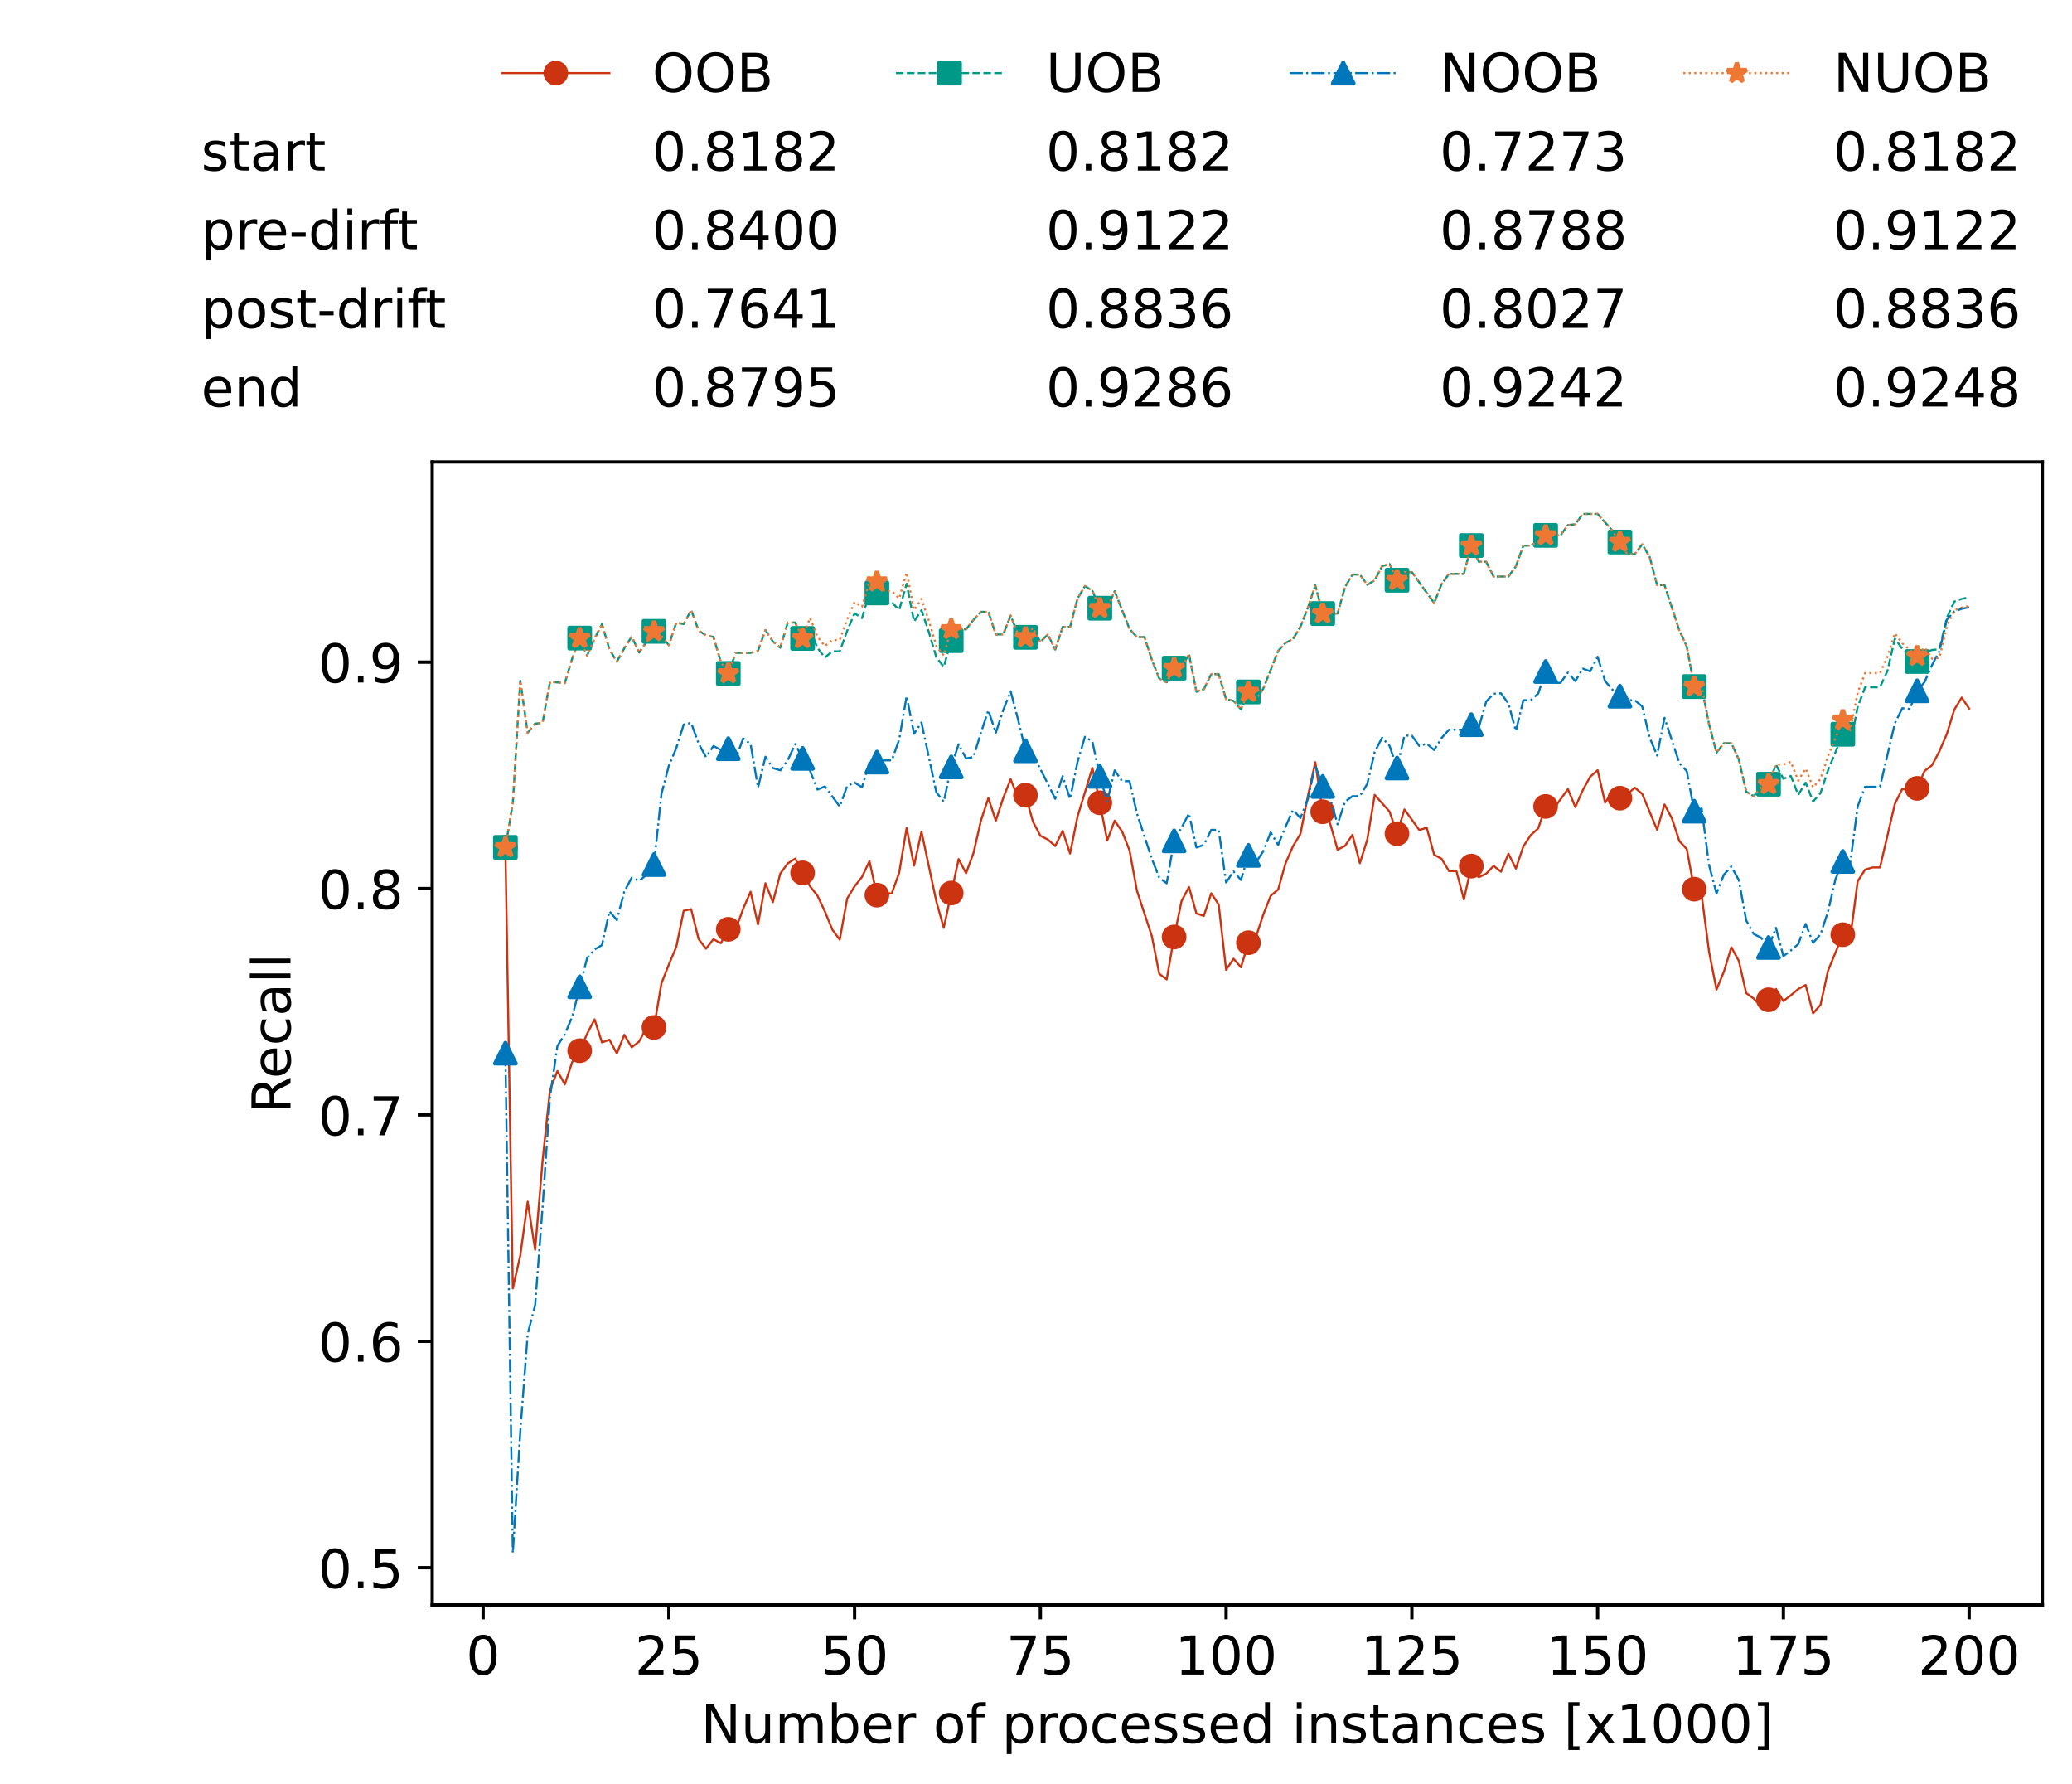 <?xml version="1.0" encoding="utf-8" standalone="no"?>
<!DOCTYPE svg PUBLIC "-//W3C//DTD SVG 1.1//EN"
  "http://www.w3.org/Graphics/SVG/1.1/DTD/svg11.dtd">
<!-- Created with matplotlib (https://matplotlib.org/) -->
<svg height="432.615pt" version="1.1" viewBox="0 0 502.65 432.615" width="502.65pt" xmlns="http://www.w3.org/2000/svg" xmlns:xlink="http://www.w3.org/1999/xlink">
 <defs>
  <style type="text/css">*{stroke-linecap:butt;stroke-linejoin:round;}</style>
 </defs>
 <g id="figure_1">
  <g id="patch_1">
   <path d="M 0 432.615 
L 502.65 432.615 
L 502.65 0 
L 0 0 
z
" style="fill:#ffffff;"/>
  </g>
  <g id="axes_1">
   <g id="patch_2">
    <path d="M 104.85 389.252 
L 495.45 389.252 
L 495.45 112.052 
L 104.85 112.052 
z
" style="fill:#ffffff;"/>
   </g>
   <g id="matplotlib.axis_1">
    <g id="xtick_1">
     <g id="line2d_1">
      <defs>
       <path d="M 0 0 
L 0 3.5 
" id="mf601df77f5" style="stroke:#000000;stroke-width:0.8;"/>
      </defs>
      <g>
       <use style="stroke:#000000;stroke-width:0.8;" x="117.197" xlink:href="#mf601df77f5" y="389.252"/>
      </g>
     </g>
     <g id="text_1">
      <!-- 0 -->
      <g transform="translate(113.061 406.13)scale(0.13 -0.13)">
       <defs>
        <path d="M 31.781 66.406 
Q 24.172 66.406 20.328 58.906 
Q 16.5 51.422 16.5 36.375 
Q 16.5 21.391 20.328 13.891 
Q 24.172 6.391 31.781 6.391 
Q 39.453 6.391 43.281 13.891 
Q 47.125 21.391 47.125 36.375 
Q 47.125 51.422 43.281 58.906 
Q 39.453 66.406 31.781 66.406 
z
M 31.781 74.219 
Q 44.047 74.219 50.516 64.516 
Q 56.984 54.828 56.984 36.375 
Q 56.984 17.969 50.516 8.266 
Q 44.047 -1.422 31.781 -1.422 
Q 19.531 -1.422 13.062 8.266 
Q 6.594 17.969 6.594 36.375 
Q 6.594 54.828 13.062 64.516 
Q 19.531 74.219 31.781 74.219 
z
" id="DejaVuSans-48"/>
       </defs>
       <use xlink:href="#DejaVuSans-48"/>
      </g>
     </g>
    </g>
    <g id="xtick_2">
     <g id="line2d_2">
      <g>
       <use style="stroke:#000000;stroke-width:0.8;" x="162.259" xlink:href="#mf601df77f5" y="389.252"/>
      </g>
     </g>
     <g id="text_2">
      <!-- 25 -->
      <g transform="translate(153.988 406.13)scale(0.13 -0.13)">
       <defs>
        <path d="M 19.188 8.297 
L 53.609 8.297 
L 53.609 0 
L 7.328 0 
L 7.328 8.297 
Q 12.938 14.109 22.625 23.891 
Q 32.328 33.688 34.812 36.531 
Q 39.547 41.844 41.422 45.531 
Q 43.312 49.219 43.312 52.781 
Q 43.312 58.594 39.234 62.25 
Q 35.156 65.922 28.609 65.922 
Q 23.969 65.922 18.812 64.312 
Q 13.672 62.703 7.812 59.422 
L 7.812 69.391 
Q 13.766 71.781 18.938 73 
Q 24.125 74.219 28.422 74.219 
Q 39.75 74.219 46.484 68.547 
Q 53.219 62.891 53.219 53.422 
Q 53.219 48.922 51.531 44.891 
Q 49.859 40.875 45.406 35.406 
Q 44.188 33.984 37.641 27.219 
Q 31.109 20.453 19.188 8.297 
z
" id="DejaVuSans-50"/>
        <path d="M 10.797 72.906 
L 49.516 72.906 
L 49.516 64.594 
L 19.828 64.594 
L 19.828 46.734 
Q 21.969 47.469 24.109 47.828 
Q 26.266 48.188 28.422 48.188 
Q 40.625 48.188 47.75 41.5 
Q 54.891 34.812 54.891 23.391 
Q 54.891 11.625 47.562 5.094 
Q 40.234 -1.422 26.906 -1.422 
Q 22.312 -1.422 17.547 -0.641 
Q 12.797 0.141 7.719 1.703 
L 7.719 11.625 
Q 12.109 9.234 16.797 8.062 
Q 21.484 6.891 26.703 6.891 
Q 35.156 6.891 40.078 11.328 
Q 45.016 15.766 45.016 23.391 
Q 45.016 31 40.078 35.438 
Q 35.156 39.891 26.703 39.891 
Q 22.75 39.891 18.812 39.016 
Q 14.891 38.141 10.797 36.281 
z
" id="DejaVuSans-53"/>
       </defs>
       <use xlink:href="#DejaVuSans-50"/>
       <use x="63.623" xlink:href="#DejaVuSans-53"/>
      </g>
     </g>
    </g>
    <g id="xtick_3">
     <g id="line2d_3">
      <g>
       <use style="stroke:#000000;stroke-width:0.8;" x="207.322" xlink:href="#mf601df77f5" y="389.252"/>
      </g>
     </g>
     <g id="text_3">
      <!-- 50 -->
      <g transform="translate(199.05 406.13)scale(0.13 -0.13)">
       <use xlink:href="#DejaVuSans-53"/>
       <use x="63.623" xlink:href="#DejaVuSans-48"/>
      </g>
     </g>
    </g>
    <g id="xtick_4">
     <g id="line2d_4">
      <g>
       <use style="stroke:#000000;stroke-width:0.8;" x="252.384" xlink:href="#mf601df77f5" y="389.252"/>
      </g>
     </g>
     <g id="text_4">
      <!-- 75 -->
      <g transform="translate(244.113 406.13)scale(0.13 -0.13)">
       <defs>
        <path d="M 8.203 72.906 
L 55.078 72.906 
L 55.078 68.703 
L 28.609 0 
L 18.312 0 
L 43.219 64.594 
L 8.203 64.594 
z
" id="DejaVuSans-55"/>
       </defs>
       <use xlink:href="#DejaVuSans-55"/>
       <use x="63.623" xlink:href="#DejaVuSans-53"/>
      </g>
     </g>
    </g>
    <g id="xtick_5">
     <g id="line2d_5">
      <g>
       <use style="stroke:#000000;stroke-width:0.8;" x="297.446" xlink:href="#mf601df77f5" y="389.252"/>
      </g>
     </g>
     <g id="text_5">
      <!-- 100 -->
      <g transform="translate(285.039 406.13)scale(0.13 -0.13)">
       <defs>
        <path d="M 12.406 8.297 
L 28.516 8.297 
L 28.516 63.922 
L 10.984 60.406 
L 10.984 69.391 
L 28.422 72.906 
L 38.281 72.906 
L 38.281 8.297 
L 54.391 8.297 
L 54.391 0 
L 12.406 0 
z
" id="DejaVuSans-49"/>
       </defs>
       <use xlink:href="#DejaVuSans-49"/>
       <use x="63.623" xlink:href="#DejaVuSans-48"/>
       <use x="127.246" xlink:href="#DejaVuSans-48"/>
      </g>
     </g>
    </g>
    <g id="xtick_6">
     <g id="line2d_6">
      <g>
       <use style="stroke:#000000;stroke-width:0.8;" x="342.509" xlink:href="#mf601df77f5" y="389.252"/>
      </g>
     </g>
     <g id="text_6">
      <!-- 125 -->
      <g transform="translate(330.102 406.13)scale(0.13 -0.13)">
       <use xlink:href="#DejaVuSans-49"/>
       <use x="63.623" xlink:href="#DejaVuSans-50"/>
       <use x="127.246" xlink:href="#DejaVuSans-53"/>
      </g>
     </g>
    </g>
    <g id="xtick_7">
     <g id="line2d_7">
      <g>
       <use style="stroke:#000000;stroke-width:0.8;" x="387.571" xlink:href="#mf601df77f5" y="389.252"/>
      </g>
     </g>
     <g id="text_7">
      <!-- 150 -->
      <g transform="translate(375.164 406.13)scale(0.13 -0.13)">
       <use xlink:href="#DejaVuSans-49"/>
       <use x="63.623" xlink:href="#DejaVuSans-53"/>
       <use x="127.246" xlink:href="#DejaVuSans-48"/>
      </g>
     </g>
    </g>
    <g id="xtick_8">
     <g id="line2d_8">
      <g>
       <use style="stroke:#000000;stroke-width:0.8;" x="432.633" xlink:href="#mf601df77f5" y="389.252"/>
      </g>
     </g>
     <g id="text_8">
      <!-- 175 -->
      <g transform="translate(420.226 406.13)scale(0.13 -0.13)">
       <use xlink:href="#DejaVuSans-49"/>
       <use x="63.623" xlink:href="#DejaVuSans-55"/>
       <use x="127.246" xlink:href="#DejaVuSans-53"/>
      </g>
     </g>
    </g>
    <g id="xtick_9">
     <g id="line2d_9">
      <g>
       <use style="stroke:#000000;stroke-width:0.8;" x="477.695" xlink:href="#mf601df77f5" y="389.252"/>
      </g>
     </g>
     <g id="text_9">
      <!-- 200 -->
      <g transform="translate(465.289 406.13)scale(0.13 -0.13)">
       <use xlink:href="#DejaVuSans-50"/>
       <use x="63.623" xlink:href="#DejaVuSans-48"/>
       <use x="127.246" xlink:href="#DejaVuSans-48"/>
      </g>
     </g>
    </g>
    <g id="text_10">
     <!-- Number of processed instances [x1000] -->
     <g transform="translate(170.025 422.711)scale(0.13 -0.13)">
      <defs>
       <path d="M 9.812 72.906 
L 23.094 72.906 
L 55.422 11.922 
L 55.422 72.906 
L 64.984 72.906 
L 64.984 0 
L 51.703 0 
L 19.391 60.984 
L 19.391 0 
L 9.812 0 
z
" id="DejaVuSans-78"/>
       <path d="M 8.5 21.578 
L 8.5 54.688 
L 17.484 54.688 
L 17.484 21.922 
Q 17.484 14.156 20.5 10.266 
Q 23.531 6.391 29.594 6.391 
Q 36.859 6.391 41.078 11.031 
Q 45.312 15.672 45.312 23.688 
L 45.312 54.688 
L 54.297 54.688 
L 54.297 0 
L 45.312 0 
L 45.312 8.406 
Q 42.047 3.422 37.719 1 
Q 33.406 -1.422 27.688 -1.422 
Q 18.266 -1.422 13.375 4.438 
Q 8.5 10.297 8.5 21.578 
z
M 31.109 56 
z
" id="DejaVuSans-117"/>
       <path d="M 52 44.188 
Q 55.375 50.25 60.062 53.125 
Q 64.75 56 71.094 56 
Q 79.641 56 84.281 50.016 
Q 88.922 44.047 88.922 33.016 
L 88.922 0 
L 79.891 0 
L 79.891 32.719 
Q 79.891 40.578 77.094 44.375 
Q 74.312 48.188 68.609 48.188 
Q 61.625 48.188 57.562 43.547 
Q 53.516 38.922 53.516 30.906 
L 53.516 0 
L 44.484 0 
L 44.484 32.719 
Q 44.484 40.625 41.703 44.406 
Q 38.922 48.188 33.109 48.188 
Q 26.219 48.188 22.156 43.531 
Q 18.109 38.875 18.109 30.906 
L 18.109 0 
L 9.078 0 
L 9.078 54.688 
L 18.109 54.688 
L 18.109 46.188 
Q 21.188 51.219 25.484 53.609 
Q 29.781 56 35.688 56 
Q 41.656 56 45.828 52.969 
Q 50 49.953 52 44.188 
z
" id="DejaVuSans-109"/>
       <path d="M 48.688 27.297 
Q 48.688 37.203 44.609 42.844 
Q 40.531 48.484 33.406 48.484 
Q 26.266 48.484 22.188 42.844 
Q 18.109 37.203 18.109 27.297 
Q 18.109 17.391 22.188 11.75 
Q 26.266 6.109 33.406 6.109 
Q 40.531 6.109 44.609 11.75 
Q 48.688 17.391 48.688 27.297 
z
M 18.109 46.391 
Q 20.953 51.266 25.266 53.625 
Q 29.594 56 35.594 56 
Q 45.562 56 51.781 48.094 
Q 58.016 40.188 58.016 27.297 
Q 58.016 14.406 51.781 6.484 
Q 45.562 -1.422 35.594 -1.422 
Q 29.594 -1.422 25.266 0.953 
Q 20.953 3.328 18.109 8.203 
L 18.109 0 
L 9.078 0 
L 9.078 75.984 
L 18.109 75.984 
z
" id="DejaVuSans-98"/>
       <path d="M 56.203 29.594 
L 56.203 25.203 
L 14.891 25.203 
Q 15.484 15.922 20.484 11.062 
Q 25.484 6.203 34.422 6.203 
Q 39.594 6.203 44.453 7.469 
Q 49.312 8.734 54.109 11.281 
L 54.109 2.781 
Q 49.266 0.734 44.188 -0.344 
Q 39.109 -1.422 33.891 -1.422 
Q 20.797 -1.422 13.156 6.188 
Q 5.516 13.812 5.516 26.812 
Q 5.516 40.234 12.766 48.109 
Q 20.016 56 32.328 56 
Q 43.359 56 49.781 48.891 
Q 56.203 41.797 56.203 29.594 
z
M 47.219 32.234 
Q 47.125 39.594 43.094 43.984 
Q 39.062 48.391 32.422 48.391 
Q 24.906 48.391 20.391 44.141 
Q 15.875 39.891 15.188 32.172 
z
" id="DejaVuSans-101"/>
       <path d="M 41.109 46.297 
Q 39.594 47.172 37.812 47.578 
Q 36.031 48 33.891 48 
Q 26.266 48 22.188 43.047 
Q 18.109 38.094 18.109 28.812 
L 18.109 0 
L 9.078 0 
L 9.078 54.688 
L 18.109 54.688 
L 18.109 46.188 
Q 20.953 51.172 25.484 53.578 
Q 30.031 56 36.531 56 
Q 37.453 56 38.578 55.875 
Q 39.703 55.766 41.062 55.516 
z
" id="DejaVuSans-114"/>
       <path id="DejaVuSans-32"/>
       <path d="M 30.609 48.391 
Q 23.391 48.391 19.188 42.75 
Q 14.984 37.109 14.984 27.297 
Q 14.984 17.484 19.156 11.844 
Q 23.344 6.203 30.609 6.203 
Q 37.797 6.203 41.984 11.859 
Q 46.188 17.531 46.188 27.297 
Q 46.188 37.016 41.984 42.703 
Q 37.797 48.391 30.609 48.391 
z
M 30.609 56 
Q 42.328 56 49.016 48.375 
Q 55.719 40.766 55.719 27.297 
Q 55.719 13.875 49.016 6.219 
Q 42.328 -1.422 30.609 -1.422 
Q 18.844 -1.422 12.172 6.219 
Q 5.516 13.875 5.516 27.297 
Q 5.516 40.766 12.172 48.375 
Q 18.844 56 30.609 56 
z
" id="DejaVuSans-111"/>
       <path d="M 37.109 75.984 
L 37.109 68.5 
L 28.516 68.5 
Q 23.688 68.5 21.797 66.547 
Q 19.922 64.594 19.922 59.516 
L 19.922 54.688 
L 34.719 54.688 
L 34.719 47.703 
L 19.922 47.703 
L 19.922 0 
L 10.891 0 
L 10.891 47.703 
L 2.297 47.703 
L 2.297 54.688 
L 10.891 54.688 
L 10.891 58.5 
Q 10.891 67.625 15.141 71.797 
Q 19.391 75.984 28.609 75.984 
z
" id="DejaVuSans-102"/>
       <path d="M 18.109 8.203 
L 18.109 -20.797 
L 9.078 -20.797 
L 9.078 54.688 
L 18.109 54.688 
L 18.109 46.391 
Q 20.953 51.266 25.266 53.625 
Q 29.594 56 35.594 56 
Q 45.562 56 51.781 48.094 
Q 58.016 40.188 58.016 27.297 
Q 58.016 14.406 51.781 6.484 
Q 45.562 -1.422 35.594 -1.422 
Q 29.594 -1.422 25.266 0.953 
Q 20.953 3.328 18.109 8.203 
z
M 48.688 27.297 
Q 48.688 37.203 44.609 42.844 
Q 40.531 48.484 33.406 48.484 
Q 26.266 48.484 22.188 42.844 
Q 18.109 37.203 18.109 27.297 
Q 18.109 17.391 22.188 11.75 
Q 26.266 6.109 33.406 6.109 
Q 40.531 6.109 44.609 11.75 
Q 48.688 17.391 48.688 27.297 
z
" id="DejaVuSans-112"/>
       <path d="M 48.781 52.594 
L 48.781 44.188 
Q 44.969 46.297 41.141 47.344 
Q 37.312 48.391 33.406 48.391 
Q 24.656 48.391 19.812 42.844 
Q 14.984 37.312 14.984 27.297 
Q 14.984 17.281 19.812 11.734 
Q 24.656 6.203 33.406 6.203 
Q 37.312 6.203 41.141 7.25 
Q 44.969 8.297 48.781 10.406 
L 48.781 2.094 
Q 45.016 0.344 40.984 -0.531 
Q 36.969 -1.422 32.422 -1.422 
Q 20.062 -1.422 12.781 6.344 
Q 5.516 14.109 5.516 27.297 
Q 5.516 40.672 12.859 48.328 
Q 20.219 56 33.016 56 
Q 37.156 56 41.109 55.141 
Q 45.062 54.297 48.781 52.594 
z
" id="DejaVuSans-99"/>
       <path d="M 44.281 53.078 
L 44.281 44.578 
Q 40.484 46.531 36.375 47.5 
Q 32.281 48.484 27.875 48.484 
Q 21.188 48.484 17.844 46.438 
Q 14.5 44.391 14.5 40.281 
Q 14.5 37.156 16.891 35.375 
Q 19.281 33.594 26.516 31.984 
L 29.594 31.297 
Q 39.156 29.25 43.188 25.516 
Q 47.219 21.781 47.219 15.094 
Q 47.219 7.469 41.188 3.016 
Q 35.156 -1.422 24.609 -1.422 
Q 20.219 -1.422 15.453 -0.562 
Q 10.688 0.297 5.422 2 
L 5.422 11.281 
Q 10.406 8.688 15.234 7.391 
Q 20.062 6.109 24.812 6.109 
Q 31.156 6.109 34.562 8.281 
Q 37.984 10.453 37.984 14.406 
Q 37.984 18.062 35.516 20.016 
Q 33.062 21.969 24.703 23.781 
L 21.578 24.516 
Q 13.234 26.266 9.516 29.906 
Q 5.812 33.547 5.812 39.891 
Q 5.812 47.609 11.281 51.797 
Q 16.75 56 26.812 56 
Q 31.781 56 36.172 55.266 
Q 40.578 54.547 44.281 53.078 
z
" id="DejaVuSans-115"/>
       <path d="M 45.406 46.391 
L 45.406 75.984 
L 54.391 75.984 
L 54.391 0 
L 45.406 0 
L 45.406 8.203 
Q 42.578 3.328 38.25 0.953 
Q 33.938 -1.422 27.875 -1.422 
Q 17.969 -1.422 11.734 6.484 
Q 5.516 14.406 5.516 27.297 
Q 5.516 40.188 11.734 48.094 
Q 17.969 56 27.875 56 
Q 33.938 56 38.25 53.625 
Q 42.578 51.266 45.406 46.391 
z
M 14.797 27.297 
Q 14.797 17.391 18.875 11.75 
Q 22.953 6.109 30.078 6.109 
Q 37.203 6.109 41.297 11.75 
Q 45.406 17.391 45.406 27.297 
Q 45.406 37.203 41.297 42.844 
Q 37.203 48.484 30.078 48.484 
Q 22.953 48.484 18.875 42.844 
Q 14.797 37.203 14.797 27.297 
z
" id="DejaVuSans-100"/>
       <path d="M 9.422 54.688 
L 18.406 54.688 
L 18.406 0 
L 9.422 0 
z
M 9.422 75.984 
L 18.406 75.984 
L 18.406 64.594 
L 9.422 64.594 
z
" id="DejaVuSans-105"/>
       <path d="M 54.891 33.016 
L 54.891 0 
L 45.906 0 
L 45.906 32.719 
Q 45.906 40.484 42.875 44.328 
Q 39.844 48.188 33.797 48.188 
Q 26.516 48.188 22.312 43.547 
Q 18.109 38.922 18.109 30.906 
L 18.109 0 
L 9.078 0 
L 9.078 54.688 
L 18.109 54.688 
L 18.109 46.188 
Q 21.344 51.125 25.703 53.562 
Q 30.078 56 35.797 56 
Q 45.219 56 50.047 50.172 
Q 54.891 44.344 54.891 33.016 
z
" id="DejaVuSans-110"/>
       <path d="M 18.312 70.219 
L 18.312 54.688 
L 36.812 54.688 
L 36.812 47.703 
L 18.312 47.703 
L 18.312 18.016 
Q 18.312 11.328 20.141 9.422 
Q 21.969 7.516 27.594 7.516 
L 36.812 7.516 
L 36.812 0 
L 27.594 0 
Q 17.188 0 13.234 3.875 
Q 9.281 7.766 9.281 18.016 
L 9.281 47.703 
L 2.688 47.703 
L 2.688 54.688 
L 9.281 54.688 
L 9.281 70.219 
z
" id="DejaVuSans-116"/>
       <path d="M 34.281 27.484 
Q 23.391 27.484 19.188 25 
Q 14.984 22.516 14.984 16.5 
Q 14.984 11.719 18.141 8.906 
Q 21.297 6.109 26.703 6.109 
Q 34.188 6.109 38.703 11.406 
Q 43.219 16.703 43.219 25.484 
L 43.219 27.484 
z
M 52.203 31.203 
L 52.203 0 
L 43.219 0 
L 43.219 8.297 
Q 40.141 3.328 35.547 0.953 
Q 30.953 -1.422 24.312 -1.422 
Q 15.922 -1.422 10.953 3.297 
Q 6 8.016 6 15.922 
Q 6 25.141 12.172 29.828 
Q 18.359 34.516 30.609 34.516 
L 43.219 34.516 
L 43.219 35.406 
Q 43.219 41.609 39.141 45 
Q 35.062 48.391 27.688 48.391 
Q 23 48.391 18.547 47.266 
Q 14.109 46.141 10.016 43.891 
L 10.016 52.203 
Q 14.938 54.109 19.578 55.047 
Q 24.219 56 28.609 56 
Q 40.484 56 46.344 49.844 
Q 52.203 43.703 52.203 31.203 
z
" id="DejaVuSans-97"/>
       <path d="M 8.594 75.984 
L 29.297 75.984 
L 29.297 69 
L 17.578 69 
L 17.578 -6.203 
L 29.297 -6.203 
L 29.297 -13.188 
L 8.594 -13.188 
z
" id="DejaVuSans-91"/>
       <path d="M 54.891 54.688 
L 35.109 28.078 
L 55.906 0 
L 45.312 0 
L 29.391 21.484 
L 13.484 0 
L 2.875 0 
L 24.125 28.609 
L 4.688 54.688 
L 15.281 54.688 
L 29.781 35.203 
L 44.281 54.688 
z
" id="DejaVuSans-120"/>
       <path d="M 30.422 75.984 
L 30.422 -13.188 
L 9.719 -13.188 
L 9.719 -6.203 
L 21.391 -6.203 
L 21.391 69 
L 9.719 69 
L 9.719 75.984 
z
" id="DejaVuSans-93"/>
      </defs>
      <use xlink:href="#DejaVuSans-78"/>
      <use x="74.805" xlink:href="#DejaVuSans-117"/>
      <use x="138.184" xlink:href="#DejaVuSans-109"/>
      <use x="235.596" xlink:href="#DejaVuSans-98"/>
      <use x="299.072" xlink:href="#DejaVuSans-101"/>
      <use x="360.596" xlink:href="#DejaVuSans-114"/>
      <use x="401.709" xlink:href="#DejaVuSans-32"/>
      <use x="433.496" xlink:href="#DejaVuSans-111"/>
      <use x="494.678" xlink:href="#DejaVuSans-102"/>
      <use x="529.883" xlink:href="#DejaVuSans-32"/>
      <use x="561.67" xlink:href="#DejaVuSans-112"/>
      <use x="625.146" xlink:href="#DejaVuSans-114"/>
      <use x="664.01" xlink:href="#DejaVuSans-111"/>
      <use x="725.191" xlink:href="#DejaVuSans-99"/>
      <use x="780.172" xlink:href="#DejaVuSans-101"/>
      <use x="841.695" xlink:href="#DejaVuSans-115"/>
      <use x="893.795" xlink:href="#DejaVuSans-115"/>
      <use x="945.895" xlink:href="#DejaVuSans-101"/>
      <use x="1007.418" xlink:href="#DejaVuSans-100"/>
      <use x="1070.895" xlink:href="#DejaVuSans-32"/>
      <use x="1102.682" xlink:href="#DejaVuSans-105"/>
      <use x="1130.465" xlink:href="#DejaVuSans-110"/>
      <use x="1193.844" xlink:href="#DejaVuSans-115"/>
      <use x="1245.943" xlink:href="#DejaVuSans-116"/>
      <use x="1285.152" xlink:href="#DejaVuSans-97"/>
      <use x="1346.432" xlink:href="#DejaVuSans-110"/>
      <use x="1409.811" xlink:href="#DejaVuSans-99"/>
      <use x="1464.791" xlink:href="#DejaVuSans-101"/>
      <use x="1526.314" xlink:href="#DejaVuSans-115"/>
      <use x="1578.414" xlink:href="#DejaVuSans-32"/>
      <use x="1610.201" xlink:href="#DejaVuSans-91"/>
      <use x="1649.215" xlink:href="#DejaVuSans-120"/>
      <use x="1708.395" xlink:href="#DejaVuSans-49"/>
      <use x="1772.018" xlink:href="#DejaVuSans-48"/>
      <use x="1835.641" xlink:href="#DejaVuSans-48"/>
      <use x="1899.264" xlink:href="#DejaVuSans-48"/>
      <use x="1962.887" xlink:href="#DejaVuSans-93"/>
     </g>
    </g>
   </g>
   <g id="matplotlib.axis_2">
    <g id="ytick_1">
     <g id="line2d_10">
      <defs>
       <path d="M 0 0 
L -3.5 0 
" id="m2ceb26fb2b" style="stroke:#000000;stroke-width:0.8;"/>
      </defs>
      <g>
       <use style="stroke:#000000;stroke-width:0.8;" x="104.85" xlink:href="#m2ceb26fb2b" y="380.217"/>
      </g>
     </g>
     <g id="text_11">
      <!-- 0.5 -->
      <g transform="translate(77.176 385.156)scale(0.13 -0.13)">
       <defs>
        <path d="M 10.688 12.406 
L 21 12.406 
L 21 0 
L 10.688 0 
z
" id="DejaVuSans-46"/>
       </defs>
       <use xlink:href="#DejaVuSans-48"/>
       <use x="63.623" xlink:href="#DejaVuSans-46"/>
       <use x="95.41" xlink:href="#DejaVuSans-53"/>
      </g>
     </g>
    </g>
    <g id="ytick_2">
     <g id="line2d_11">
      <g>
       <use style="stroke:#000000;stroke-width:0.8;" x="104.85" xlink:href="#m2ceb26fb2b" y="325.312"/>
      </g>
     </g>
     <g id="text_12">
      <!-- 0.6 -->
      <g transform="translate(77.176 330.251)scale(0.13 -0.13)">
       <defs>
        <path d="M 33.016 40.375 
Q 26.375 40.375 22.484 35.828 
Q 18.609 31.297 18.609 23.391 
Q 18.609 15.531 22.484 10.953 
Q 26.375 6.391 33.016 6.391 
Q 39.656 6.391 43.531 10.953 
Q 47.406 15.531 47.406 23.391 
Q 47.406 31.297 43.531 35.828 
Q 39.656 40.375 33.016 40.375 
z
M 52.594 71.297 
L 52.594 62.312 
Q 48.875 64.062 45.094 64.984 
Q 41.312 65.922 37.594 65.922 
Q 27.828 65.922 22.672 59.328 
Q 17.531 52.734 16.797 39.406 
Q 19.672 43.656 24.016 45.922 
Q 28.375 48.188 33.594 48.188 
Q 44.578 48.188 50.953 41.516 
Q 57.328 34.859 57.328 23.391 
Q 57.328 12.156 50.688 5.359 
Q 44.047 -1.422 33.016 -1.422 
Q 20.359 -1.422 13.672 8.266 
Q 6.984 17.969 6.984 36.375 
Q 6.984 53.656 15.188 63.938 
Q 23.391 74.219 37.203 74.219 
Q 40.922 74.219 44.703 73.484 
Q 48.484 72.75 52.594 71.297 
z
" id="DejaVuSans-54"/>
       </defs>
       <use xlink:href="#DejaVuSans-48"/>
       <use x="63.623" xlink:href="#DejaVuSans-46"/>
       <use x="95.41" xlink:href="#DejaVuSans-54"/>
      </g>
     </g>
    </g>
    <g id="ytick_3">
     <g id="line2d_12">
      <g>
       <use style="stroke:#000000;stroke-width:0.8;" x="104.85" xlink:href="#m2ceb26fb2b" y="270.406"/>
      </g>
     </g>
     <g id="text_13">
      <!-- 0.7 -->
      <g transform="translate(77.176 275.345)scale(0.13 -0.13)">
       <use xlink:href="#DejaVuSans-48"/>
       <use x="63.623" xlink:href="#DejaVuSans-46"/>
       <use x="95.41" xlink:href="#DejaVuSans-55"/>
      </g>
     </g>
    </g>
    <g id="ytick_4">
     <g id="line2d_13">
      <g>
       <use style="stroke:#000000;stroke-width:0.8;" x="104.85" xlink:href="#m2ceb26fb2b" y="215.501"/>
      </g>
     </g>
     <g id="text_14">
      <!-- 0.8 -->
      <g transform="translate(77.176 220.44)scale(0.13 -0.13)">
       <defs>
        <path d="M 31.781 34.625 
Q 24.75 34.625 20.719 30.859 
Q 16.703 27.094 16.703 20.516 
Q 16.703 13.922 20.719 10.156 
Q 24.75 6.391 31.781 6.391 
Q 38.812 6.391 42.859 10.172 
Q 46.922 13.969 46.922 20.516 
Q 46.922 27.094 42.891 30.859 
Q 38.875 34.625 31.781 34.625 
z
M 21.922 38.812 
Q 15.578 40.375 12.031 44.719 
Q 8.5 49.078 8.5 55.328 
Q 8.5 64.062 14.719 69.141 
Q 20.953 74.219 31.781 74.219 
Q 42.672 74.219 48.875 69.141 
Q 55.078 64.062 55.078 55.328 
Q 55.078 49.078 51.531 44.719 
Q 48 40.375 41.703 38.812 
Q 48.828 37.156 52.797 32.312 
Q 56.781 27.484 56.781 20.516 
Q 56.781 9.906 50.312 4.234 
Q 43.844 -1.422 31.781 -1.422 
Q 19.734 -1.422 13.25 4.234 
Q 6.781 9.906 6.781 20.516 
Q 6.781 27.484 10.781 32.312 
Q 14.797 37.156 21.922 38.812 
z
M 18.312 54.391 
Q 18.312 48.734 21.844 45.562 
Q 25.391 42.391 31.781 42.391 
Q 38.141 42.391 41.719 45.562 
Q 45.312 48.734 45.312 54.391 
Q 45.312 60.062 41.719 63.234 
Q 38.141 66.406 31.781 66.406 
Q 25.391 66.406 21.844 63.234 
Q 18.312 60.062 18.312 54.391 
z
" id="DejaVuSans-56"/>
       </defs>
       <use xlink:href="#DejaVuSans-48"/>
       <use x="63.623" xlink:href="#DejaVuSans-46"/>
       <use x="95.41" xlink:href="#DejaVuSans-56"/>
      </g>
     </g>
    </g>
    <g id="ytick_5">
     <g id="line2d_14">
      <g>
       <use style="stroke:#000000;stroke-width:0.8;" x="104.85" xlink:href="#m2ceb26fb2b" y="160.595"/>
      </g>
     </g>
     <g id="text_15">
      <!-- 0.9 -->
      <g transform="translate(77.176 165.534)scale(0.13 -0.13)">
       <defs>
        <path d="M 10.984 1.516 
L 10.984 10.5 
Q 14.703 8.734 18.5 7.812 
Q 22.312 6.891 25.984 6.891 
Q 35.75 6.891 40.891 13.453 
Q 46.047 20.016 46.781 33.406 
Q 43.953 29.203 39.594 26.953 
Q 35.25 24.703 29.984 24.703 
Q 19.047 24.703 12.672 31.312 
Q 6.297 37.938 6.297 49.422 
Q 6.297 60.641 12.938 67.422 
Q 19.578 74.219 30.609 74.219 
Q 43.266 74.219 49.922 64.516 
Q 56.594 54.828 56.594 36.375 
Q 56.594 19.141 48.406 8.859 
Q 40.234 -1.422 26.422 -1.422 
Q 22.703 -1.422 18.891 -0.688 
Q 15.094 0.047 10.984 1.516 
z
M 30.609 32.422 
Q 37.25 32.422 41.125 36.953 
Q 45.016 41.5 45.016 49.422 
Q 45.016 57.281 41.125 61.844 
Q 37.25 66.406 30.609 66.406 
Q 23.969 66.406 20.094 61.844 
Q 16.219 57.281 16.219 49.422 
Q 16.219 41.5 20.094 36.953 
Q 23.969 32.422 30.609 32.422 
z
" id="DejaVuSans-57"/>
       </defs>
       <use xlink:href="#DejaVuSans-48"/>
       <use x="63.623" xlink:href="#DejaVuSans-46"/>
       <use x="95.41" xlink:href="#DejaVuSans-57"/>
      </g>
     </g>
    </g>
    <g id="text_16">
     <!-- Recall -->
     <g transform="translate(70.472 270.044)rotate(-90)scale(0.13 -0.13)">
      <defs>
       <path d="M 44.391 34.188 
Q 47.562 33.109 50.562 29.594 
Q 53.562 26.078 56.594 19.922 
L 66.609 0 
L 56 0 
L 46.688 18.703 
Q 43.062 26.031 39.672 28.422 
Q 36.281 30.812 30.422 30.812 
L 19.672 30.812 
L 19.672 0 
L 9.812 0 
L 9.812 72.906 
L 32.078 72.906 
Q 44.578 72.906 50.734 67.672 
Q 56.891 62.453 56.891 51.906 
Q 56.891 45.016 53.688 40.469 
Q 50.484 35.938 44.391 34.188 
z
M 19.672 64.797 
L 19.672 38.922 
L 32.078 38.922 
Q 39.203 38.922 42.844 42.219 
Q 46.484 45.516 46.484 51.906 
Q 46.484 58.297 42.844 61.547 
Q 39.203 64.797 32.078 64.797 
z
" id="DejaVuSans-82"/>
       <path d="M 9.422 75.984 
L 18.406 75.984 
L 18.406 0 
L 9.422 0 
z
" id="DejaVuSans-108"/>
      </defs>
      <use xlink:href="#DejaVuSans-82"/>
      <use x="64.982" xlink:href="#DejaVuSans-101"/>
      <use x="126.506" xlink:href="#DejaVuSans-99"/>
      <use x="181.486" xlink:href="#DejaVuSans-97"/>
      <use x="242.766" xlink:href="#DejaVuSans-108"/>
      <use x="270.549" xlink:href="#DejaVuSans-108"/>
     </g>
    </g>
   </g>
   <g id="line2d_15"/>
   <g id="line2d_16"/>
   <g id="line2d_17"/>
   <g id="line2d_18"/>
   <g id="line2d_19"/>
   <g id="line2d_20">
    <path clip-path="url(#p85b62ee2f3)" d="M 122.605 205.518 
L 124.407 312.477 
L 126.21 304.554 
L 128.012 291.441 
L 129.815 303.096 
L 131.617 281.633 
L 133.419 264.342 
L 135.222 259.762 
L 137.024 262.978 
L 138.827 257.544 
L 140.629 254.831 
L 142.432 250.722 
L 144.234 247.245 
L 146.037 252.821 
L 147.839 252.163 
L 149.642 255.487 
L 151.444 250.982 
L 153.247 254.002 
L 155.049 252.618 
L 156.852 249.193 
L 158.654 249.193 
L 160.457 238.497 
L 162.259 233.922 
L 164.062 229.651 
L 165.864 220.882 
L 167.667 220.5 
L 169.469 227.738 
L 171.272 230.084 
L 173.074 227.797 
L 174.877 228.75 
L 176.679 225.394 
L 178.482 225.394 
L 180.284 220.403 
L 182.087 216.285 
L 183.889 224.204 
L 185.692 214.221 
L 187.494 218.797 
L 189.297 211.864 
L 191.099 209.424 
L 192.902 208.248 
L 196.507 214.948 
L 198.309 217.235 
L 200.112 221.048 
L 201.914 225.46 
L 203.717 227.9 
L 205.519 217.918 
L 207.322 214.961 
L 209.124 212.673 
L 210.927 208.861 
L 212.729 217.096 
L 214.532 216.68 
L 216.334 216.68 
L 218.137 211.647 
L 219.939 200.787 
L 221.742 209.938 
L 223.544 201.702 
L 227.149 218.631 
L 228.952 225.037 
L 232.557 208.354 
L 234.359 211.786 
L 236.162 206.883 
L 237.964 199.04 
L 239.767 193.549 
L 241.569 199.04 
L 243.372 193.549 
L 245.174 188.974 
L 246.976 193.549 
L 248.779 192.863 
L 250.581 199.269 
L 252.384 202.7 
L 254.186 203.615 
L 255.989 205.184 
L 257.791 201.524 
L 259.594 207.014 
L 261.396 198.071 
L 265.001 186.251 
L 266.804 194.698 
L 268.606 203.849 
L 270.409 199.045 
L 272.211 201.659 
L 274.014 206.235 
L 275.816 216.04 
L 279.421 227.021 
L 281.224 236.172 
L 283.026 237.544 
L 284.829 227.249 
L 286.631 218.556 
L 288.434 215.124 
L 290.236 221.53 
L 292.039 222.14 
L 293.841 216.65 
L 295.644 219.395 
L 297.446 235.201 
L 299.249 232.532 
L 301.051 234.591 
L 302.854 228.64 
L 304.656 227.332 
L 306.459 221.842 
L 308.261 217.266 
L 310.064 215.741 
L 311.866 209.368 
L 313.669 205.25 
L 315.471 202.255 
L 317.274 193.105 
L 319.076 184.869 
L 320.879 196.879 
L 322.681 199.739 
L 324.484 206.074 
L 326.286 205.159 
L 328.089 202.49 
L 329.891 209.353 
L 331.694 203.613 
L 333.496 192.798 
L 337.101 196.854 
L 338.904 202.202 
L 340.706 196.319 
L 344.311 201.311 
L 346.114 200.756 
L 347.916 207.307 
L 349.719 208.288 
L 351.521 211.283 
L 353.324 211.283 
L 355.126 218.146 
L 356.928 210.057 
L 358.731 212.753 
L 360.533 211.908 
L 362.336 210.008 
L 364.138 211.421 
L 365.941 207.053 
L 367.743 210.658 
L 369.546 205.283 
L 371.348 202.538 
L 373.151 200.933 
L 374.953 195.585 
L 376.756 196.37 
L 380.361 191.378 
L 382.163 195.746 
L 383.966 191.646 
L 385.768 188.378 
L 387.571 186.809 
L 389.373 194.652 
L 391.176 192.013 
L 392.978 193.582 
L 394.781 192.601 
L 396.583 191.032 
L 398.386 192.541 
L 401.991 201.215 
L 403.793 195.114 
L 405.596 198.493 
L 407.398 203.983 
L 409.201 205.944 
L 411.003 215.65 
L 412.806 217.128 
L 414.608 230.854 
L 416.411 240.005 
L 418.213 235.638 
L 420.016 229.755 
L 421.818 233.023 
L 423.621 240.867 
L 425.423 242.174 
L 427.226 244.051 
L 429.028 242.482 
L 430.831 239.843 
L 432.633 242.784 
L 434.436 241.4 
L 436.238 239.875 
L 438.041 238.894 
L 439.843 245.758 
L 441.646 243.699 
L 443.448 235.463 
L 447.053 226.693 
L 448.856 227.461 
L 450.658 213.735 
L 452.461 210.919 
L 454.263 210.384 
L 456.066 210.384 
L 459.671 194.999 
L 461.473 191.338 
L 463.276 191.697 
L 465.078 191.207 
L 466.881 186.983 
L 468.683 185.611 
L 470.485 182.202 
L 472.288 178.007 
L 474.09 172.125 
L 475.893 169.183 
L 477.695 171.852 
L 477.695 171.852 
" style="fill:none;stroke:#cc3311;stroke-linecap:square;stroke-width:0.5;"/>
    <defs>
     <path d="M 0 2.5 
C 0.663 2.5 1.299 2.237 1.768 1.768 
C 2.237 1.299 2.5 0.663 2.5 0 
C 2.5 -0.663 2.237 -1.299 1.768 -1.768 
C 1.299 -2.237 0.663 -2.5 0 -2.5 
C -0.663 -2.5 -1.299 -2.237 -1.768 -1.768 
C -2.237 -1.299 -2.5 -0.663 -2.5 0 
C -2.5 0.663 -2.237 1.299 -1.768 1.768 
C -1.299 2.237 -0.663 2.5 0 2.5 
z
" id="m633a2392df" style="stroke:#cc3311;"/>
    </defs>
    <g clip-path="url(#p85b62ee2f3)">
     <use style="fill:#cc3311;stroke:#cc3311;" x="122.605" xlink:href="#m633a2392df" y="205.518"/>
     <use style="fill:#cc3311;stroke:#cc3311;" x="140.629" xlink:href="#m633a2392df" y="254.831"/>
     <use style="fill:#cc3311;stroke:#cc3311;" x="158.654" xlink:href="#m633a2392df" y="249.193"/>
     <use style="fill:#cc3311;stroke:#cc3311;" x="176.679" xlink:href="#m633a2392df" y="225.394"/>
     <use style="fill:#cc3311;stroke:#cc3311;" x="194.704" xlink:href="#m633a2392df" y="211.703"/>
     <use style="fill:#cc3311;stroke:#cc3311;" x="212.729" xlink:href="#m633a2392df" y="217.096"/>
     <use style="fill:#cc3311;stroke:#cc3311;" x="230.754" xlink:href="#m633a2392df" y="216.59"/>
     <use style="fill:#cc3311;stroke:#cc3311;" x="248.779" xlink:href="#m633a2392df" y="192.863"/>
     <use style="fill:#cc3311;stroke:#cc3311;" x="266.804" xlink:href="#m633a2392df" y="194.698"/>
     <use style="fill:#cc3311;stroke:#cc3311;" x="284.829" xlink:href="#m633a2392df" y="227.249"/>
     <use style="fill:#cc3311;stroke:#cc3311;" x="302.854" xlink:href="#m633a2392df" y="228.64"/>
     <use style="fill:#cc3311;stroke:#cc3311;" x="320.879" xlink:href="#m633a2392df" y="196.879"/>
     <use style="fill:#cc3311;stroke:#cc3311;" x="338.904" xlink:href="#m633a2392df" y="202.202"/>
     <use style="fill:#cc3311;stroke:#cc3311;" x="356.928" xlink:href="#m633a2392df" y="210.057"/>
     <use style="fill:#cc3311;stroke:#cc3311;" x="374.953" xlink:href="#m633a2392df" y="195.585"/>
     <use style="fill:#cc3311;stroke:#cc3311;" x="392.978" xlink:href="#m633a2392df" y="193.582"/>
     <use style="fill:#cc3311;stroke:#cc3311;" x="411.003" xlink:href="#m633a2392df" y="215.65"/>
     <use style="fill:#cc3311;stroke:#cc3311;" x="429.028" xlink:href="#m633a2392df" y="242.482"/>
     <use style="fill:#cc3311;stroke:#cc3311;" x="447.053" xlink:href="#m633a2392df" y="226.693"/>
     <use style="fill:#cc3311;stroke:#cc3311;" x="465.078" xlink:href="#m633a2392df" y="191.207"/>
    </g>
   </g>
   <g id="line2d_21"/>
   <g id="line2d_22"/>
   <g id="line2d_23"/>
   <g id="line2d_24"/>
   <g id="line2d_25">
    <path clip-path="url(#p85b62ee2f3)" d="M 122.605 205.518 
L 124.407 194.822 
L 126.21 165.111 
L 128.012 177.708 
L 129.815 175.506 
L 131.617 175.308 
L 133.419 165.363 
L 137.024 165.659 
L 138.827 159.662 
L 140.629 154.755 
L 142.432 158.986 
L 144.234 154.886 
L 146.037 151.372 
L 147.839 157.477 
L 149.642 160.48 
L 151.444 157.257 
L 153.247 154.392 
L 155.049 158.25 
L 158.654 153.127 
L 160.457 154.196 
L 162.259 156.484 
L 164.062 150.993 
L 165.864 151.375 
L 167.667 147.943 
L 169.469 152.935 
L 171.272 154.108 
L 173.074 154.489 
L 174.877 160.59 
L 176.679 163.335 
L 178.482 158.344 
L 182.087 158.344 
L 183.889 157.816 
L 185.692 152.824 
L 187.494 155.569 
L 189.297 157.095 
L 191.099 150.994 
L 192.902 150.994 
L 194.704 154.834 
L 196.507 152.587 
L 198.309 157.163 
L 200.112 159.451 
L 201.914 157.98 
L 203.717 157.98 
L 205.519 152.989 
L 207.322 148.765 
L 209.124 149.909 
L 210.927 143.808 
L 212.729 143.808 
L 214.532 146.096 
L 216.334 146.096 
L 218.137 147.926 
L 219.939 141.591 
L 221.742 150.742 
L 223.544 147.997 
L 225.347 153.335 
L 227.149 159.435 
L 228.952 161.723 
L 230.754 155.388 
L 232.557 152.642 
L 234.359 152.642 
L 236.162 150.355 
L 237.964 148.394 
L 239.767 148.394 
L 241.569 153.884 
L 243.372 153.884 
L 245.174 149.309 
L 246.976 153.884 
L 248.779 154.571 
L 250.581 152.283 
L 252.384 155.715 
L 254.186 153.884 
L 255.989 157.545 
L 257.791 152.054 
L 259.594 152.054 
L 261.396 145.191 
L 263.199 142.141 
L 265.001 143.285 
L 266.804 147.508 
L 268.606 147.508 
L 270.409 143.39 
L 274.014 152.541 
L 275.816 154.502 
L 277.619 154.502 
L 279.421 159.992 
L 281.224 164.568 
L 283.026 165.483 
L 284.829 162.051 
L 286.631 162.051 
L 288.434 158.62 
L 290.236 167.771 
L 292.039 167.161 
L 293.841 163.5 
L 295.644 163.5 
L 297.446 169.601 
L 299.249 169.982 
L 301.051 172.041 
L 302.854 167.818 
L 304.656 169.779 
L 306.459 167.033 
L 310.064 157.882 
L 311.866 155.921 
L 313.669 155.006 
L 315.471 152.012 
L 317.274 147.436 
L 319.076 141.946 
L 320.879 148.809 
L 324.484 148.809 
L 326.286 142.403 
L 328.089 139.353 
L 329.891 139.353 
L 331.694 141.848 
L 333.496 140.739 
L 335.299 137.308 
L 337.101 136.809 
L 338.904 140.73 
L 340.706 138.769 
L 342.509 138.769 
L 347.916 146.257 
L 349.719 141.681 
L 351.521 139.185 
L 355.126 139.185 
L 356.928 132.322 
L 358.731 136.244 
L 360.533 136.244 
L 362.336 139.834 
L 365.941 139.834 
L 367.743 137.338 
L 369.546 132.347 
L 371.348 132.347 
L 373.151 131.277 
L 374.953 129.851 
L 378.558 129.851 
L 380.361 127.355 
L 382.163 127.148 
L 383.966 124.652 
L 387.571 124.652 
L 391.176 128.724 
L 394.781 134.411 
L 396.583 134.411 
L 398.386 131.998 
L 400.188 135.048 
L 401.991 141.911 
L 403.793 141.911 
L 407.398 152.892 
L 409.201 156.814 
L 411.003 166.52 
L 412.806 166.52 
L 414.608 175.671 
L 416.411 182.534 
L 418.213 180.246 
L 420.016 180.246 
L 421.818 184.168 
L 423.621 192.011 
L 425.423 193.101 
L 427.226 190.989 
L 429.028 190.205 
L 430.831 185.453 
L 432.633 188.885 
L 434.436 188.193 
L 436.238 192.768 
L 438.041 189.827 
L 439.843 194.402 
L 441.646 192.343 
L 443.448 186.853 
L 447.053 178.083 
L 448.856 180.579 
L 450.658 171.428 
L 452.461 166.677 
L 456.066 166.677 
L 457.868 162.755 
L 459.671 154.911 
L 461.473 157.351 
L 465.078 160.437 
L 466.881 158.325 
L 468.683 157.639 
L 470.485 157.459 
L 472.288 149.834 
L 474.09 145.912 
L 475.893 145.258 
L 477.695 144.877 
L 477.695 144.877 
" style="fill:none;stroke:#009988;stroke-dasharray:1.85,0.8;stroke-dashoffset:0;stroke-width:0.5;"/>
    <defs>
     <path d="M -2.5 2.5 
L 2.5 2.5 
L 2.5 -2.5 
L -2.5 -2.5 
z
" id="m698bc13ecc" style="stroke:#009988;stroke-linejoin:miter;"/>
    </defs>
    <g clip-path="url(#p85b62ee2f3)">
     <use style="fill:#009988;stroke:#009988;stroke-linejoin:miter;" x="122.605" xlink:href="#m698bc13ecc" y="205.518"/>
     <use style="fill:#009988;stroke:#009988;stroke-linejoin:miter;" x="140.629" xlink:href="#m698bc13ecc" y="154.755"/>
     <use style="fill:#009988;stroke:#009988;stroke-linejoin:miter;" x="158.654" xlink:href="#m698bc13ecc" y="153.127"/>
     <use style="fill:#009988;stroke:#009988;stroke-linejoin:miter;" x="176.679" xlink:href="#m698bc13ecc" y="163.335"/>
     <use style="fill:#009988;stroke:#009988;stroke-linejoin:miter;" x="194.704" xlink:href="#m698bc13ecc" y="154.834"/>
     <use style="fill:#009988;stroke:#009988;stroke-linejoin:miter;" x="212.729" xlink:href="#m698bc13ecc" y="143.808"/>
     <use style="fill:#009988;stroke:#009988;stroke-linejoin:miter;" x="230.754" xlink:href="#m698bc13ecc" y="155.388"/>
     <use style="fill:#009988;stroke:#009988;stroke-linejoin:miter;" x="248.779" xlink:href="#m698bc13ecc" y="154.571"/>
     <use style="fill:#009988;stroke:#009988;stroke-linejoin:miter;" x="266.804" xlink:href="#m698bc13ecc" y="147.508"/>
     <use style="fill:#009988;stroke:#009988;stroke-linejoin:miter;" x="284.829" xlink:href="#m698bc13ecc" y="162.051"/>
     <use style="fill:#009988;stroke:#009988;stroke-linejoin:miter;" x="302.854" xlink:href="#m698bc13ecc" y="167.818"/>
     <use style="fill:#009988;stroke:#009988;stroke-linejoin:miter;" x="320.879" xlink:href="#m698bc13ecc" y="148.809"/>
     <use style="fill:#009988;stroke:#009988;stroke-linejoin:miter;" x="338.904" xlink:href="#m698bc13ecc" y="140.73"/>
     <use style="fill:#009988;stroke:#009988;stroke-linejoin:miter;" x="356.928" xlink:href="#m698bc13ecc" y="132.322"/>
     <use style="fill:#009988;stroke:#009988;stroke-linejoin:miter;" x="374.953" xlink:href="#m698bc13ecc" y="129.851"/>
     <use style="fill:#009988;stroke:#009988;stroke-linejoin:miter;" x="392.978" xlink:href="#m698bc13ecc" y="131.47"/>
     <use style="fill:#009988;stroke:#009988;stroke-linejoin:miter;" x="411.003" xlink:href="#m698bc13ecc" y="166.52"/>
     <use style="fill:#009988;stroke:#009988;stroke-linejoin:miter;" x="429.028" xlink:href="#m698bc13ecc" y="190.205"/>
     <use style="fill:#009988;stroke:#009988;stroke-linejoin:miter;" x="447.053" xlink:href="#m698bc13ecc" y="178.083"/>
     <use style="fill:#009988;stroke:#009988;stroke-linejoin:miter;" x="465.078" xlink:href="#m698bc13ecc" y="160.437"/>
    </g>
   </g>
   <g id="line2d_26"/>
   <g id="line2d_27"/>
   <g id="line2d_28"/>
   <g id="line2d_29"/>
   <g id="line2d_30">
    <path clip-path="url(#p85b62ee2f3)" d="M 122.605 255.432 
L 124.407 376.652 
L 126.21 347.337 
L 128.012 323.529 
L 129.815 316.565 
L 131.617 292.858 
L 133.419 266.119 
L 135.222 253.691 
L 137.024 250.804 
L 138.827 246.587 
L 142.432 232.347 
L 144.234 230.284 
L 146.037 229.228 
L 147.839 220.992 
L 149.642 223.144 
L 151.444 216.235 
L 153.247 212.867 
L 155.049 213.648 
L 156.852 212.171 
L 158.654 209.676 
L 160.457 192.562 
L 162.259 185.699 
L 164.062 181.429 
L 165.864 175.709 
L 167.667 175.328 
L 169.469 180.319 
L 171.272 183.604 
L 173.074 180.935 
L 174.877 181.889 
L 176.679 181.584 
L 178.482 184.079 
L 180.284 179.088 
L 182.087 180.461 
L 183.889 191.019 
L 185.692 183.532 
L 187.494 186.277 
L 189.297 186.832 
L 191.099 184.392 
L 192.902 180.47 
L 194.704 183.926 
L 196.507 186.92 
L 198.309 191.496 
L 200.112 190.733 
L 203.717 195.625 
L 205.519 190.633 
L 207.322 189.789 
L 209.124 190.932 
L 210.927 184.832 
L 212.729 184.832 
L 214.532 184.416 
L 216.334 184.416 
L 218.137 179.383 
L 219.939 168.824 
L 221.742 177.975 
L 223.544 175.23 
L 227.149 192.159 
L 228.952 194.447 
L 230.754 186 
L 232.557 180.509 
L 234.359 183.941 
L 236.162 183.614 
L 237.964 177.731 
L 239.767 172.241 
L 241.569 177.731 
L 243.372 172.241 
L 245.174 167.665 
L 246.976 174.528 
L 248.779 182.078 
L 250.581 182.993 
L 254.186 190.085 
L 255.989 193.745 
L 257.791 188.255 
L 259.594 193.745 
L 261.396 184.802 
L 263.199 178.702 
L 265.001 179.846 
L 266.804 188.293 
L 268.606 194.393 
L 270.409 186.844 
L 272.211 189.458 
L 274.014 189.458 
L 275.816 197.302 
L 279.421 208.283 
L 281.224 212.858 
L 283.026 214.231 
L 284.829 203.936 
L 286.631 200.734 
L 288.434 197.302 
L 290.236 205.538 
L 292.039 204.928 
L 293.841 201.267 
L 295.644 201.267 
L 297.446 214.023 
L 299.249 211.354 
L 301.051 213.413 
L 302.854 207.462 
L 304.656 209.205 
L 306.459 206.46 
L 308.261 201.884 
L 310.064 204.934 
L 311.866 200.522 
L 313.669 196.404 
L 315.471 198.401 
L 317.274 193.826 
L 319.076 185.59 
L 320.879 190.737 
L 322.681 193.597 
L 324.484 199.932 
L 326.286 194.441 
L 328.089 193.107 
L 329.891 193.107 
L 331.694 190.112 
L 333.496 182.348 
L 335.299 178.916 
L 337.101 180.913 
L 338.904 186.261 
L 340.706 178.417 
L 342.509 178.417 
L 344.311 180.913 
L 346.114 180.358 
L 347.916 181.918 
L 349.719 178.976 
L 351.521 176.98 
L 355.126 176.98 
L 356.928 175.754 
L 358.731 176.49 
L 360.533 170.154 
L 362.336 168.254 
L 364.138 168.153 
L 365.941 170.649 
L 367.743 177.304 
L 369.546 169.817 
L 371.348 169.817 
L 373.151 168.212 
L 374.953 162.864 
L 376.756 165.61 
L 378.558 165.61 
L 380.361 163.114 
L 382.163 165.194 
L 383.966 162.163 
L 385.768 162.817 
L 387.571 159.287 
L 389.373 165.17 
L 391.176 167.282 
L 392.978 168.85 
L 394.781 169.831 
L 396.583 169.831 
L 398.386 171.339 
L 400.188 178.875 
L 401.991 183.243 
L 403.793 174.092 
L 407.398 185.073 
L 409.201 187.034 
L 411.003 196.739 
L 412.806 196.106 
L 414.608 209.832 
L 416.411 216.696 
L 418.213 212.12 
L 420.016 210.159 
L 421.818 213.427 
L 423.621 223.232 
L 425.423 226.5 
L 427.226 227.439 
L 429.028 229.792 
L 430.831 225.04 
L 432.633 231.903 
L 434.436 230.519 
L 436.238 228.994 
L 438.041 224.092 
L 439.843 228.667 
L 441.646 226.608 
L 443.448 221.118 
L 445.251 213.274 
L 447.053 208.917 
L 448.856 209.301 
L 450.658 195.574 
L 452.461 190.823 
L 456.066 190.823 
L 459.671 175.437 
L 461.473 171.777 
L 463.276 171.956 
L 465.078 167.544 
L 466.881 165.432 
L 468.683 161.314 
L 470.485 157.905 
L 472.288 150.28 
L 474.09 148.319 
L 475.893 147.665 
L 477.695 147.284 
L 477.695 147.284 
" style="fill:none;stroke:#0077bb;stroke-dasharray:3.2,0.8,0.5,0.8;stroke-dashoffset:0;stroke-width:0.5;"/>
    <defs>
     <path d="M 0 -2.5 
L -2.5 2.5 
L 2.5 2.5 
z
" id="m9ff9cf4e34" style="stroke:#0077bb;stroke-linejoin:miter;"/>
    </defs>
    <g clip-path="url(#p85b62ee2f3)">
     <use style="fill:#0077bb;stroke:#0077bb;stroke-linejoin:miter;" x="122.605" xlink:href="#m9ff9cf4e34" y="255.432"/>
     <use style="fill:#0077bb;stroke:#0077bb;stroke-linejoin:miter;" x="140.629" xlink:href="#m9ff9cf4e34" y="239.324"/>
     <use style="fill:#0077bb;stroke:#0077bb;stroke-linejoin:miter;" x="158.654" xlink:href="#m9ff9cf4e34" y="209.676"/>
     <use style="fill:#0077bb;stroke:#0077bb;stroke-linejoin:miter;" x="176.679" xlink:href="#m9ff9cf4e34" y="181.584"/>
     <use style="fill:#0077bb;stroke:#0077bb;stroke-linejoin:miter;" x="194.704" xlink:href="#m9ff9cf4e34" y="183.926"/>
     <use style="fill:#0077bb;stroke:#0077bb;stroke-linejoin:miter;" x="212.729" xlink:href="#m9ff9cf4e34" y="184.832"/>
     <use style="fill:#0077bb;stroke:#0077bb;stroke-linejoin:miter;" x="230.754" xlink:href="#m9ff9cf4e34" y="186"/>
     <use style="fill:#0077bb;stroke:#0077bb;stroke-linejoin:miter;" x="248.779" xlink:href="#m9ff9cf4e34" y="182.078"/>
     <use style="fill:#0077bb;stroke:#0077bb;stroke-linejoin:miter;" x="266.804" xlink:href="#m9ff9cf4e34" y="188.293"/>
     <use style="fill:#0077bb;stroke:#0077bb;stroke-linejoin:miter;" x="284.829" xlink:href="#m9ff9cf4e34" y="203.936"/>
     <use style="fill:#0077bb;stroke:#0077bb;stroke-linejoin:miter;" x="302.854" xlink:href="#m9ff9cf4e34" y="207.462"/>
     <use style="fill:#0077bb;stroke:#0077bb;stroke-linejoin:miter;" x="320.879" xlink:href="#m9ff9cf4e34" y="190.737"/>
     <use style="fill:#0077bb;stroke:#0077bb;stroke-linejoin:miter;" x="338.904" xlink:href="#m9ff9cf4e34" y="186.261"/>
     <use style="fill:#0077bb;stroke:#0077bb;stroke-linejoin:miter;" x="356.928" xlink:href="#m9ff9cf4e34" y="175.754"/>
     <use style="fill:#0077bb;stroke:#0077bb;stroke-linejoin:miter;" x="374.953" xlink:href="#m9ff9cf4e34" y="162.864"/>
     <use style="fill:#0077bb;stroke:#0077bb;stroke-linejoin:miter;" x="392.978" xlink:href="#m9ff9cf4e34" y="168.85"/>
     <use style="fill:#0077bb;stroke:#0077bb;stroke-linejoin:miter;" x="411.003" xlink:href="#m9ff9cf4e34" y="196.739"/>
     <use style="fill:#0077bb;stroke:#0077bb;stroke-linejoin:miter;" x="429.028" xlink:href="#m9ff9cf4e34" y="229.792"/>
     <use style="fill:#0077bb;stroke:#0077bb;stroke-linejoin:miter;" x="447.053" xlink:href="#m9ff9cf4e34" y="208.917"/>
     <use style="fill:#0077bb;stroke:#0077bb;stroke-linejoin:miter;" x="465.078" xlink:href="#m9ff9cf4e34" y="167.544"/>
    </g>
   </g>
   <g id="line2d_31"/>
   <g id="line2d_32"/>
   <g id="line2d_33"/>
   <g id="line2d_34"/>
   <g id="line2d_35">
    <path clip-path="url(#p85b62ee2f3)" d="M 122.605 205.518 
L 124.407 194.822 
L 126.21 165.111 
L 128.012 177.708 
L 129.815 175.506 
L 131.617 175.308 
L 133.419 165.363 
L 137.024 165.659 
L 138.827 159.662 
L 140.629 154.755 
L 142.432 158.986 
L 144.234 154.886 
L 146.037 151.372 
L 147.839 157.477 
L 149.642 160.48 
L 151.444 157.257 
L 153.247 154.392 
L 155.049 158.25 
L 158.654 153.127 
L 160.457 154.196 
L 162.259 156.484 
L 164.062 150.993 
L 165.864 151.375 
L 167.667 147.943 
L 169.469 152.935 
L 171.272 154.108 
L 173.074 154.489 
L 174.877 160.59 
L 176.679 163.335 
L 178.482 158.344 
L 182.087 158.344 
L 183.889 157.816 
L 185.692 152.824 
L 187.494 155.569 
L 189.297 157.095 
L 191.099 150.994 
L 192.902 150.994 
L 194.704 154.834 
L 196.507 149.842 
L 198.309 154.418 
L 200.112 156.705 
L 201.914 155.235 
L 203.717 155.235 
L 205.519 150.243 
L 207.322 146.02 
L 209.124 147.164 
L 210.927 141.063 
L 212.729 141.063 
L 214.532 143.351 
L 216.334 143.351 
L 218.137 145.181 
L 219.939 138.846 
L 221.742 147.997 
L 223.544 145.251 
L 225.347 150.589 
L 227.149 156.69 
L 228.952 158.978 
L 230.754 152.642 
L 234.359 152.642 
L 236.162 150.355 
L 237.964 148.394 
L 239.767 148.394 
L 241.569 153.884 
L 243.372 153.884 
L 245.174 149.309 
L 246.976 153.884 
L 248.779 154.571 
L 250.581 152.283 
L 252.384 155.715 
L 254.186 153.884 
L 255.989 157.545 
L 257.791 152.054 
L 259.594 152.054 
L 261.396 145.191 
L 263.199 142.141 
L 265.001 143.285 
L 266.804 147.508 
L 268.606 147.508 
L 270.409 143.39 
L 274.014 152.541 
L 275.816 154.502 
L 277.619 154.502 
L 279.421 159.992 
L 281.224 164.568 
L 283.026 165.483 
L 284.829 162.051 
L 286.631 162.051 
L 288.434 158.62 
L 290.236 167.771 
L 292.039 167.161 
L 293.841 163.5 
L 295.644 163.5 
L 297.446 169.601 
L 299.249 169.982 
L 301.051 172.041 
L 302.854 167.818 
L 304.656 169.779 
L 306.459 167.033 
L 310.064 157.882 
L 311.866 155.921 
L 313.669 155.006 
L 315.471 152.012 
L 317.274 147.436 
L 319.076 141.946 
L 320.879 148.809 
L 324.484 148.809 
L 326.286 142.403 
L 328.089 139.353 
L 329.891 139.353 
L 331.694 141.848 
L 333.496 140.739 
L 335.299 137.308 
L 337.101 136.809 
L 338.904 140.73 
L 340.706 138.769 
L 342.509 138.769 
L 347.916 146.257 
L 349.719 141.681 
L 351.521 139.185 
L 355.126 139.185 
L 356.928 132.322 
L 358.731 136.244 
L 360.533 136.244 
L 362.336 139.834 
L 365.941 139.834 
L 367.743 137.338 
L 369.546 132.347 
L 371.348 132.347 
L 373.151 131.277 
L 374.953 129.851 
L 378.558 129.851 
L 380.361 127.355 
L 382.163 127.148 
L 383.966 124.652 
L 387.571 124.652 
L 391.176 128.724 
L 394.781 134.411 
L 396.583 134.411 
L 398.386 131.998 
L 400.188 135.048 
L 401.991 141.911 
L 403.793 141.911 
L 407.398 152.892 
L 409.201 156.814 
L 411.003 166.52 
L 412.806 166.52 
L 414.608 175.671 
L 416.411 182.534 
L 418.213 180.246 
L 420.016 180.246 
L 421.818 184.168 
L 423.621 192.011 
L 425.423 193.101 
L 427.226 190.989 
L 429.028 190.205 
L 430.831 185.453 
L 432.633 185.453 
L 434.436 184.761 
L 436.238 189.337 
L 438.041 186.395 
L 439.843 190.971 
L 441.646 188.912 
L 443.448 183.421 
L 447.053 174.652 
L 448.856 177.147 
L 450.658 167.996 
L 452.461 163.245 
L 456.066 163.245 
L 457.868 159.323 
L 459.671 153.591 
L 461.473 156.032 
L 465.078 159.117 
L 466.881 157.005 
L 468.683 159.751 
L 470.485 159.571 
L 472.288 151.945 
L 474.09 148.024 
L 475.893 147.37 
L 477.695 146.989 
L 477.695 146.989 
" style="fill:none;stroke:#ee7733;stroke-dasharray:0.5,0.825;stroke-dashoffset:0;stroke-width:0.5;"/>
    <defs>
     <path d="M 0 -2.5 
L -0.561 -0.773 
L -2.378 -0.773 
L -0.908 0.295 
L -1.469 2.023 
L -0 0.955 
L 1.469 2.023 
L 0.908 0.295 
L 2.378 -0.773 
L 0.561 -0.773 
z
" id="m7091fe3158" style="stroke:#ee7733;stroke-linejoin:bevel;"/>
    </defs>
    <g clip-path="url(#p85b62ee2f3)">
     <use style="fill:#ee7733;stroke:#ee7733;stroke-linejoin:bevel;" x="122.605" xlink:href="#m7091fe3158" y="205.518"/>
     <use style="fill:#ee7733;stroke:#ee7733;stroke-linejoin:bevel;" x="140.629" xlink:href="#m7091fe3158" y="154.755"/>
     <use style="fill:#ee7733;stroke:#ee7733;stroke-linejoin:bevel;" x="158.654" xlink:href="#m7091fe3158" y="153.127"/>
     <use style="fill:#ee7733;stroke:#ee7733;stroke-linejoin:bevel;" x="176.679" xlink:href="#m7091fe3158" y="163.335"/>
     <use style="fill:#ee7733;stroke:#ee7733;stroke-linejoin:bevel;" x="194.704" xlink:href="#m7091fe3158" y="154.834"/>
     <use style="fill:#ee7733;stroke:#ee7733;stroke-linejoin:bevel;" x="212.729" xlink:href="#m7091fe3158" y="141.063"/>
     <use style="fill:#ee7733;stroke:#ee7733;stroke-linejoin:bevel;" x="230.754" xlink:href="#m7091fe3158" y="152.642"/>
     <use style="fill:#ee7733;stroke:#ee7733;stroke-linejoin:bevel;" x="248.779" xlink:href="#m7091fe3158" y="154.571"/>
     <use style="fill:#ee7733;stroke:#ee7733;stroke-linejoin:bevel;" x="266.804" xlink:href="#m7091fe3158" y="147.508"/>
     <use style="fill:#ee7733;stroke:#ee7733;stroke-linejoin:bevel;" x="284.829" xlink:href="#m7091fe3158" y="162.051"/>
     <use style="fill:#ee7733;stroke:#ee7733;stroke-linejoin:bevel;" x="302.854" xlink:href="#m7091fe3158" y="167.818"/>
     <use style="fill:#ee7733;stroke:#ee7733;stroke-linejoin:bevel;" x="320.879" xlink:href="#m7091fe3158" y="148.809"/>
     <use style="fill:#ee7733;stroke:#ee7733;stroke-linejoin:bevel;" x="338.904" xlink:href="#m7091fe3158" y="140.73"/>
     <use style="fill:#ee7733;stroke:#ee7733;stroke-linejoin:bevel;" x="356.928" xlink:href="#m7091fe3158" y="132.322"/>
     <use style="fill:#ee7733;stroke:#ee7733;stroke-linejoin:bevel;" x="374.953" xlink:href="#m7091fe3158" y="129.851"/>
     <use style="fill:#ee7733;stroke:#ee7733;stroke-linejoin:bevel;" x="392.978" xlink:href="#m7091fe3158" y="131.47"/>
     <use style="fill:#ee7733;stroke:#ee7733;stroke-linejoin:bevel;" x="411.003" xlink:href="#m7091fe3158" y="166.52"/>
     <use style="fill:#ee7733;stroke:#ee7733;stroke-linejoin:bevel;" x="429.028" xlink:href="#m7091fe3158" y="190.205"/>
     <use style="fill:#ee7733;stroke:#ee7733;stroke-linejoin:bevel;" x="447.053" xlink:href="#m7091fe3158" y="174.652"/>
     <use style="fill:#ee7733;stroke:#ee7733;stroke-linejoin:bevel;" x="465.078" xlink:href="#m7091fe3158" y="159.117"/>
    </g>
   </g>
   <g id="line2d_36"/>
   <g id="line2d_37"/>
   <g id="line2d_38"/>
   <g id="line2d_39"/>
   <g id="patch_3">
    <path d="M 104.85 389.252 
L 104.85 112.052 
" style="fill:none;stroke:#000000;stroke-linecap:square;stroke-linejoin:miter;stroke-width:0.8;"/>
   </g>
   <g id="patch_4">
    <path d="M 495.45 389.252 
L 495.45 112.052 
" style="fill:none;stroke:#000000;stroke-linecap:square;stroke-linejoin:miter;stroke-width:0.8;"/>
   </g>
   <g id="patch_5">
    <path d="M 104.85 389.252 
L 495.45 389.252 
" style="fill:none;stroke:#000000;stroke-linecap:square;stroke-linejoin:miter;stroke-width:0.8;"/>
   </g>
   <g id="patch_6">
    <path d="M 104.85 112.052 
L 495.45 112.052 
" style="fill:none;stroke:#000000;stroke-linecap:square;stroke-linejoin:miter;stroke-width:0.8;"/>
   </g>
   <g id="legend_1">
    <g id="line2d_40"/>
    <g id="line2d_41"/>
    <g id="text_17">
     <!--   -->
     <g transform="translate(48.8 22.278)scale(0.13 -0.13)">
      <use xlink:href="#DejaVuSans-32"/>
     </g>
    </g>
    <g id="line2d_42"/>
    <g id="line2d_43"/>
    <g id="text_18">
     <!-- start -->
     <g transform="translate(48.8 41.36)scale(0.13 -0.13)">
      <use xlink:href="#DejaVuSans-115"/>
      <use x="52.1" xlink:href="#DejaVuSans-116"/>
      <use x="91.309" xlink:href="#DejaVuSans-97"/>
      <use x="152.588" xlink:href="#DejaVuSans-114"/>
      <use x="193.701" xlink:href="#DejaVuSans-116"/>
     </g>
    </g>
    <g id="line2d_44"/>
    <g id="line2d_45"/>
    <g id="text_19">
     <!-- pre-dirft -->
     <g transform="translate(48.8 60.441)scale(0.13 -0.13)">
      <defs>
       <path d="M 4.891 31.391 
L 31.203 31.391 
L 31.203 23.391 
L 4.891 23.391 
z
" id="DejaVuSans-45"/>
      </defs>
      <use xlink:href="#DejaVuSans-112"/>
      <use x="63.477" xlink:href="#DejaVuSans-114"/>
      <use x="102.34" xlink:href="#DejaVuSans-101"/>
      <use x="163.863" xlink:href="#DejaVuSans-45"/>
      <use x="199.947" xlink:href="#DejaVuSans-100"/>
      <use x="263.424" xlink:href="#DejaVuSans-105"/>
      <use x="291.207" xlink:href="#DejaVuSans-114"/>
      <use x="332.32" xlink:href="#DejaVuSans-102"/>
      <use x="365.775" xlink:href="#DejaVuSans-116"/>
     </g>
    </g>
    <g id="line2d_46"/>
    <g id="line2d_47"/>
    <g id="text_20">
     <!-- post-drift -->
     <g transform="translate(48.8 79.523)scale(0.13 -0.13)">
      <use xlink:href="#DejaVuSans-112"/>
      <use x="63.477" xlink:href="#DejaVuSans-111"/>
      <use x="124.658" xlink:href="#DejaVuSans-115"/>
      <use x="176.758" xlink:href="#DejaVuSans-116"/>
      <use x="215.967" xlink:href="#DejaVuSans-45"/>
      <use x="252.051" xlink:href="#DejaVuSans-100"/>
      <use x="315.527" xlink:href="#DejaVuSans-114"/>
      <use x="356.641" xlink:href="#DejaVuSans-105"/>
      <use x="384.424" xlink:href="#DejaVuSans-102"/>
      <use x="417.879" xlink:href="#DejaVuSans-116"/>
     </g>
    </g>
    <g id="line2d_48"/>
    <g id="line2d_49"/>
    <g id="text_21">
     <!-- end -->
     <g transform="translate(48.8 98.604)scale(0.13 -0.13)">
      <use xlink:href="#DejaVuSans-101"/>
      <use x="61.523" xlink:href="#DejaVuSans-110"/>
      <use x="124.902" xlink:href="#DejaVuSans-100"/>
     </g>
    </g>
    <g id="line2d_50">
     <path d="M 121.84 17.728 
L 147.84 17.728 
" style="fill:none;stroke:#cc3311;stroke-linecap:square;stroke-width:0.5;"/>
    </g>
    <g id="line2d_51">
     <g>
      <use style="fill:#cc3311;stroke:#cc3311;" x="134.84" xlink:href="#m633a2392df" y="17.728"/>
     </g>
    </g>
    <g id="text_22">
     <!-- OOB -->
     <g transform="translate(158.24 22.278)scale(0.13 -0.13)">
      <defs>
       <path d="M 39.406 66.219 
Q 28.656 66.219 22.328 58.203 
Q 16.016 50.203 16.016 36.375 
Q 16.016 22.609 22.328 14.594 
Q 28.656 6.594 39.406 6.594 
Q 50.141 6.594 56.422 14.594 
Q 62.703 22.609 62.703 36.375 
Q 62.703 50.203 56.422 58.203 
Q 50.141 66.219 39.406 66.219 
z
M 39.406 74.219 
Q 54.734 74.219 63.906 63.938 
Q 73.094 53.656 73.094 36.375 
Q 73.094 19.141 63.906 8.859 
Q 54.734 -1.422 39.406 -1.422 
Q 24.031 -1.422 14.812 8.828 
Q 5.609 19.094 5.609 36.375 
Q 5.609 53.656 14.812 63.938 
Q 24.031 74.219 39.406 74.219 
z
" id="DejaVuSans-79"/>
       <path d="M 19.672 34.812 
L 19.672 8.109 
L 35.5 8.109 
Q 43.453 8.109 47.281 11.406 
Q 51.125 14.703 51.125 21.484 
Q 51.125 28.328 47.281 31.562 
Q 43.453 34.812 35.5 34.812 
z
M 19.672 64.797 
L 19.672 42.828 
L 34.281 42.828 
Q 41.5 42.828 45.031 45.531 
Q 48.578 48.25 48.578 53.812 
Q 48.578 59.328 45.031 62.062 
Q 41.5 64.797 34.281 64.797 
z
M 9.812 72.906 
L 35.016 72.906 
Q 46.297 72.906 52.391 68.219 
Q 58.5 63.531 58.5 54.891 
Q 58.5 48.188 55.375 44.234 
Q 52.25 40.281 46.188 39.312 
Q 53.469 37.75 57.5 32.781 
Q 61.531 27.828 61.531 20.406 
Q 61.531 10.641 54.891 5.312 
Q 48.25 0 35.984 0 
L 9.812 0 
z
" id="DejaVuSans-66"/>
      </defs>
      <use xlink:href="#DejaVuSans-79"/>
      <use x="78.711" xlink:href="#DejaVuSans-79"/>
      <use x="157.422" xlink:href="#DejaVuSans-66"/>
     </g>
    </g>
    <g id="line2d_52"/>
    <g id="line2d_53"/>
    <g id="text_23">
     <!-- 0.8182 -->
     <g transform="translate(158.24 41.36)scale(0.13 -0.13)">
      <use xlink:href="#DejaVuSans-48"/>
      <use x="63.623" xlink:href="#DejaVuSans-46"/>
      <use x="95.41" xlink:href="#DejaVuSans-56"/>
      <use x="159.033" xlink:href="#DejaVuSans-49"/>
      <use x="222.656" xlink:href="#DejaVuSans-56"/>
      <use x="286.279" xlink:href="#DejaVuSans-50"/>
     </g>
    </g>
    <g id="line2d_54"/>
    <g id="line2d_55"/>
    <g id="text_24">
     <!-- 0.8400 -->
     <g transform="translate(158.24 60.441)scale(0.13 -0.13)">
      <defs>
       <path d="M 37.797 64.312 
L 12.891 25.391 
L 37.797 25.391 
z
M 35.203 72.906 
L 47.609 72.906 
L 47.609 25.391 
L 58.016 25.391 
L 58.016 17.188 
L 47.609 17.188 
L 47.609 0 
L 37.797 0 
L 37.797 17.188 
L 4.891 17.188 
L 4.891 26.703 
z
" id="DejaVuSans-52"/>
      </defs>
      <use xlink:href="#DejaVuSans-48"/>
      <use x="63.623" xlink:href="#DejaVuSans-46"/>
      <use x="95.41" xlink:href="#DejaVuSans-56"/>
      <use x="159.033" xlink:href="#DejaVuSans-52"/>
      <use x="222.656" xlink:href="#DejaVuSans-48"/>
      <use x="286.279" xlink:href="#DejaVuSans-48"/>
     </g>
    </g>
    <g id="line2d_56"/>
    <g id="line2d_57"/>
    <g id="text_25">
     <!-- 0.7641 -->
     <g transform="translate(158.24 79.523)scale(0.13 -0.13)">
      <use xlink:href="#DejaVuSans-48"/>
      <use x="63.623" xlink:href="#DejaVuSans-46"/>
      <use x="95.41" xlink:href="#DejaVuSans-55"/>
      <use x="159.033" xlink:href="#DejaVuSans-54"/>
      <use x="222.656" xlink:href="#DejaVuSans-52"/>
      <use x="286.279" xlink:href="#DejaVuSans-49"/>
     </g>
    </g>
    <g id="line2d_58"/>
    <g id="line2d_59"/>
    <g id="text_26">
     <!-- 0.8795 -->
     <g transform="translate(158.24 98.604)scale(0.13 -0.13)">
      <use xlink:href="#DejaVuSans-48"/>
      <use x="63.623" xlink:href="#DejaVuSans-46"/>
      <use x="95.41" xlink:href="#DejaVuSans-56"/>
      <use x="159.033" xlink:href="#DejaVuSans-55"/>
      <use x="222.656" xlink:href="#DejaVuSans-57"/>
      <use x="286.279" xlink:href="#DejaVuSans-53"/>
     </g>
    </g>
    <g id="line2d_60">
     <path d="M 217.347 17.728 
L 243.347 17.728 
" style="fill:none;stroke:#009988;stroke-dasharray:1.85,0.8;stroke-dashoffset:0;stroke-width:0.5;"/>
    </g>
    <g id="line2d_61">
     <g>
      <use style="fill:#009988;stroke:#009988;stroke-linejoin:miter;" x="230.347" xlink:href="#m698bc13ecc" y="17.728"/>
     </g>
    </g>
    <g id="text_27">
     <!-- UOB -->
     <g transform="translate(253.747 22.278)scale(0.13 -0.13)">
      <defs>
       <path d="M 8.688 72.906 
L 18.609 72.906 
L 18.609 28.609 
Q 18.609 16.891 22.844 11.734 
Q 27.094 6.594 36.625 6.594 
Q 46.094 6.594 50.344 11.734 
Q 54.594 16.891 54.594 28.609 
L 54.594 72.906 
L 64.5 72.906 
L 64.5 27.391 
Q 64.5 13.141 57.438 5.859 
Q 50.391 -1.422 36.625 -1.422 
Q 22.797 -1.422 15.734 5.859 
Q 8.688 13.141 8.688 27.391 
z
" id="DejaVuSans-85"/>
      </defs>
      <use xlink:href="#DejaVuSans-85"/>
      <use x="73.193" xlink:href="#DejaVuSans-79"/>
      <use x="151.904" xlink:href="#DejaVuSans-66"/>
     </g>
    </g>
    <g id="line2d_62"/>
    <g id="line2d_63"/>
    <g id="text_28">
     <!-- 0.8182 -->
     <g transform="translate(253.747 41.36)scale(0.13 -0.13)">
      <use xlink:href="#DejaVuSans-48"/>
      <use x="63.623" xlink:href="#DejaVuSans-46"/>
      <use x="95.41" xlink:href="#DejaVuSans-56"/>
      <use x="159.033" xlink:href="#DejaVuSans-49"/>
      <use x="222.656" xlink:href="#DejaVuSans-56"/>
      <use x="286.279" xlink:href="#DejaVuSans-50"/>
     </g>
    </g>
    <g id="line2d_64"/>
    <g id="line2d_65"/>
    <g id="text_29">
     <!-- 0.9122 -->
     <g transform="translate(253.747 60.441)scale(0.13 -0.13)">
      <use xlink:href="#DejaVuSans-48"/>
      <use x="63.623" xlink:href="#DejaVuSans-46"/>
      <use x="95.41" xlink:href="#DejaVuSans-57"/>
      <use x="159.033" xlink:href="#DejaVuSans-49"/>
      <use x="222.656" xlink:href="#DejaVuSans-50"/>
      <use x="286.279" xlink:href="#DejaVuSans-50"/>
     </g>
    </g>
    <g id="line2d_66"/>
    <g id="line2d_67"/>
    <g id="text_30">
     <!-- 0.8836 -->
     <g transform="translate(253.747 79.523)scale(0.13 -0.13)">
      <defs>
       <path d="M 40.578 39.312 
Q 47.656 37.797 51.625 33 
Q 55.609 28.219 55.609 21.188 
Q 55.609 10.406 48.188 4.484 
Q 40.766 -1.422 27.094 -1.422 
Q 22.516 -1.422 17.656 -0.516 
Q 12.797 0.391 7.625 2.203 
L 7.625 11.719 
Q 11.719 9.328 16.594 8.109 
Q 21.484 6.891 26.812 6.891 
Q 36.078 6.891 40.938 10.547 
Q 45.797 14.203 45.797 21.188 
Q 45.797 27.641 41.281 31.266 
Q 36.766 34.906 28.719 34.906 
L 20.219 34.906 
L 20.219 43.016 
L 29.109 43.016 
Q 36.375 43.016 40.234 45.922 
Q 44.094 48.828 44.094 54.297 
Q 44.094 59.906 40.109 62.906 
Q 36.141 65.922 28.719 65.922 
Q 24.656 65.922 20.016 65.031 
Q 15.375 64.156 9.812 62.312 
L 9.812 71.094 
Q 15.438 72.656 20.344 73.438 
Q 25.25 74.219 29.594 74.219 
Q 40.828 74.219 47.359 69.109 
Q 53.906 64.016 53.906 55.328 
Q 53.906 49.266 50.438 45.094 
Q 46.969 40.922 40.578 39.312 
z
" id="DejaVuSans-51"/>
      </defs>
      <use xlink:href="#DejaVuSans-48"/>
      <use x="63.623" xlink:href="#DejaVuSans-46"/>
      <use x="95.41" xlink:href="#DejaVuSans-56"/>
      <use x="159.033" xlink:href="#DejaVuSans-56"/>
      <use x="222.656" xlink:href="#DejaVuSans-51"/>
      <use x="286.279" xlink:href="#DejaVuSans-54"/>
     </g>
    </g>
    <g id="line2d_68"/>
    <g id="line2d_69"/>
    <g id="text_31">
     <!-- 0.9286 -->
     <g transform="translate(253.747 98.604)scale(0.13 -0.13)">
      <use xlink:href="#DejaVuSans-48"/>
      <use x="63.623" xlink:href="#DejaVuSans-46"/>
      <use x="95.41" xlink:href="#DejaVuSans-57"/>
      <use x="159.033" xlink:href="#DejaVuSans-50"/>
      <use x="222.656" xlink:href="#DejaVuSans-56"/>
      <use x="286.279" xlink:href="#DejaVuSans-54"/>
     </g>
    </g>
    <g id="line2d_70">
     <path d="M 312.855 17.728 
L 338.855 17.728 
" style="fill:none;stroke:#0077bb;stroke-dasharray:3.2,0.8,0.5,0.8;stroke-dashoffset:0;stroke-width:0.5;"/>
    </g>
    <g id="line2d_71">
     <g>
      <use style="fill:#0077bb;stroke:#0077bb;stroke-linejoin:miter;" x="325.855" xlink:href="#m9ff9cf4e34" y="17.728"/>
     </g>
    </g>
    <g id="text_32">
     <!-- NOOB -->
     <g transform="translate(349.255 22.278)scale(0.13 -0.13)">
      <use xlink:href="#DejaVuSans-78"/>
      <use x="74.805" xlink:href="#DejaVuSans-79"/>
      <use x="153.516" xlink:href="#DejaVuSans-79"/>
      <use x="232.227" xlink:href="#DejaVuSans-66"/>
     </g>
    </g>
    <g id="line2d_72"/>
    <g id="line2d_73"/>
    <g id="text_33">
     <!-- 0.7273 -->
     <g transform="translate(349.255 41.36)scale(0.13 -0.13)">
      <use xlink:href="#DejaVuSans-48"/>
      <use x="63.623" xlink:href="#DejaVuSans-46"/>
      <use x="95.41" xlink:href="#DejaVuSans-55"/>
      <use x="159.033" xlink:href="#DejaVuSans-50"/>
      <use x="222.656" xlink:href="#DejaVuSans-55"/>
      <use x="286.279" xlink:href="#DejaVuSans-51"/>
     </g>
    </g>
    <g id="line2d_74"/>
    <g id="line2d_75"/>
    <g id="text_34">
     <!-- 0.8788 -->
     <g transform="translate(349.255 60.441)scale(0.13 -0.13)">
      <use xlink:href="#DejaVuSans-48"/>
      <use x="63.623" xlink:href="#DejaVuSans-46"/>
      <use x="95.41" xlink:href="#DejaVuSans-56"/>
      <use x="159.033" xlink:href="#DejaVuSans-55"/>
      <use x="222.656" xlink:href="#DejaVuSans-56"/>
      <use x="286.279" xlink:href="#DejaVuSans-56"/>
     </g>
    </g>
    <g id="line2d_76"/>
    <g id="line2d_77"/>
    <g id="text_35">
     <!-- 0.8027 -->
     <g transform="translate(349.255 79.523)scale(0.13 -0.13)">
      <use xlink:href="#DejaVuSans-48"/>
      <use x="63.623" xlink:href="#DejaVuSans-46"/>
      <use x="95.41" xlink:href="#DejaVuSans-56"/>
      <use x="159.033" xlink:href="#DejaVuSans-48"/>
      <use x="222.656" xlink:href="#DejaVuSans-50"/>
      <use x="286.279" xlink:href="#DejaVuSans-55"/>
     </g>
    </g>
    <g id="line2d_78"/>
    <g id="line2d_79"/>
    <g id="text_36">
     <!-- 0.9242 -->
     <g transform="translate(349.255 98.604)scale(0.13 -0.13)">
      <use xlink:href="#DejaVuSans-48"/>
      <use x="63.623" xlink:href="#DejaVuSans-46"/>
      <use x="95.41" xlink:href="#DejaVuSans-57"/>
      <use x="159.033" xlink:href="#DejaVuSans-50"/>
      <use x="222.656" xlink:href="#DejaVuSans-52"/>
      <use x="286.279" xlink:href="#DejaVuSans-50"/>
     </g>
    </g>
    <g id="line2d_80">
     <path d="M 408.362 17.728 
L 434.362 17.728 
" style="fill:none;stroke:#ee7733;stroke-dasharray:0.5,0.825;stroke-dashoffset:0;stroke-width:0.5;"/>
    </g>
    <g id="line2d_81">
     <g>
      <use style="fill:#ee7733;stroke:#ee7733;stroke-linejoin:bevel;" x="421.362" xlink:href="#m7091fe3158" y="17.728"/>
     </g>
    </g>
    <g id="text_37">
     <!-- NUOB -->
     <g transform="translate(444.762 22.278)scale(0.13 -0.13)">
      <use xlink:href="#DejaVuSans-78"/>
      <use x="74.805" xlink:href="#DejaVuSans-85"/>
      <use x="147.998" xlink:href="#DejaVuSans-79"/>
      <use x="226.709" xlink:href="#DejaVuSans-66"/>
     </g>
    </g>
    <g id="line2d_82"/>
    <g id="line2d_83"/>
    <g id="text_38">
     <!-- 0.8182 -->
     <g transform="translate(444.762 41.36)scale(0.13 -0.13)">
      <use xlink:href="#DejaVuSans-48"/>
      <use x="63.623" xlink:href="#DejaVuSans-46"/>
      <use x="95.41" xlink:href="#DejaVuSans-56"/>
      <use x="159.033" xlink:href="#DejaVuSans-49"/>
      <use x="222.656" xlink:href="#DejaVuSans-56"/>
      <use x="286.279" xlink:href="#DejaVuSans-50"/>
     </g>
    </g>
    <g id="line2d_84"/>
    <g id="line2d_85"/>
    <g id="text_39">
     <!-- 0.9122 -->
     <g transform="translate(444.762 60.441)scale(0.13 -0.13)">
      <use xlink:href="#DejaVuSans-48"/>
      <use x="63.623" xlink:href="#DejaVuSans-46"/>
      <use x="95.41" xlink:href="#DejaVuSans-57"/>
      <use x="159.033" xlink:href="#DejaVuSans-49"/>
      <use x="222.656" xlink:href="#DejaVuSans-50"/>
      <use x="286.279" xlink:href="#DejaVuSans-50"/>
     </g>
    </g>
    <g id="line2d_86"/>
    <g id="line2d_87"/>
    <g id="text_40">
     <!-- 0.8836 -->
     <g transform="translate(444.762 79.523)scale(0.13 -0.13)">
      <use xlink:href="#DejaVuSans-48"/>
      <use x="63.623" xlink:href="#DejaVuSans-46"/>
      <use x="95.41" xlink:href="#DejaVuSans-56"/>
      <use x="159.033" xlink:href="#DejaVuSans-56"/>
      <use x="222.656" xlink:href="#DejaVuSans-51"/>
      <use x="286.279" xlink:href="#DejaVuSans-54"/>
     </g>
    </g>
    <g id="line2d_88"/>
    <g id="line2d_89"/>
    <g id="text_41">
     <!-- 0.9248 -->
     <g transform="translate(444.762 98.604)scale(0.13 -0.13)">
      <use xlink:href="#DejaVuSans-48"/>
      <use x="63.623" xlink:href="#DejaVuSans-46"/>
      <use x="95.41" xlink:href="#DejaVuSans-57"/>
      <use x="159.033" xlink:href="#DejaVuSans-50"/>
      <use x="222.656" xlink:href="#DejaVuSans-52"/>
      <use x="286.279" xlink:href="#DejaVuSans-56"/>
     </g>
    </g>
   </g>
  </g>
 </g>
 <defs>
  <clipPath id="p85b62ee2f3">
   <rect height="277.2" width="390.6" x="104.85" y="112.052"/>
  </clipPath>
 </defs>
</svg>
